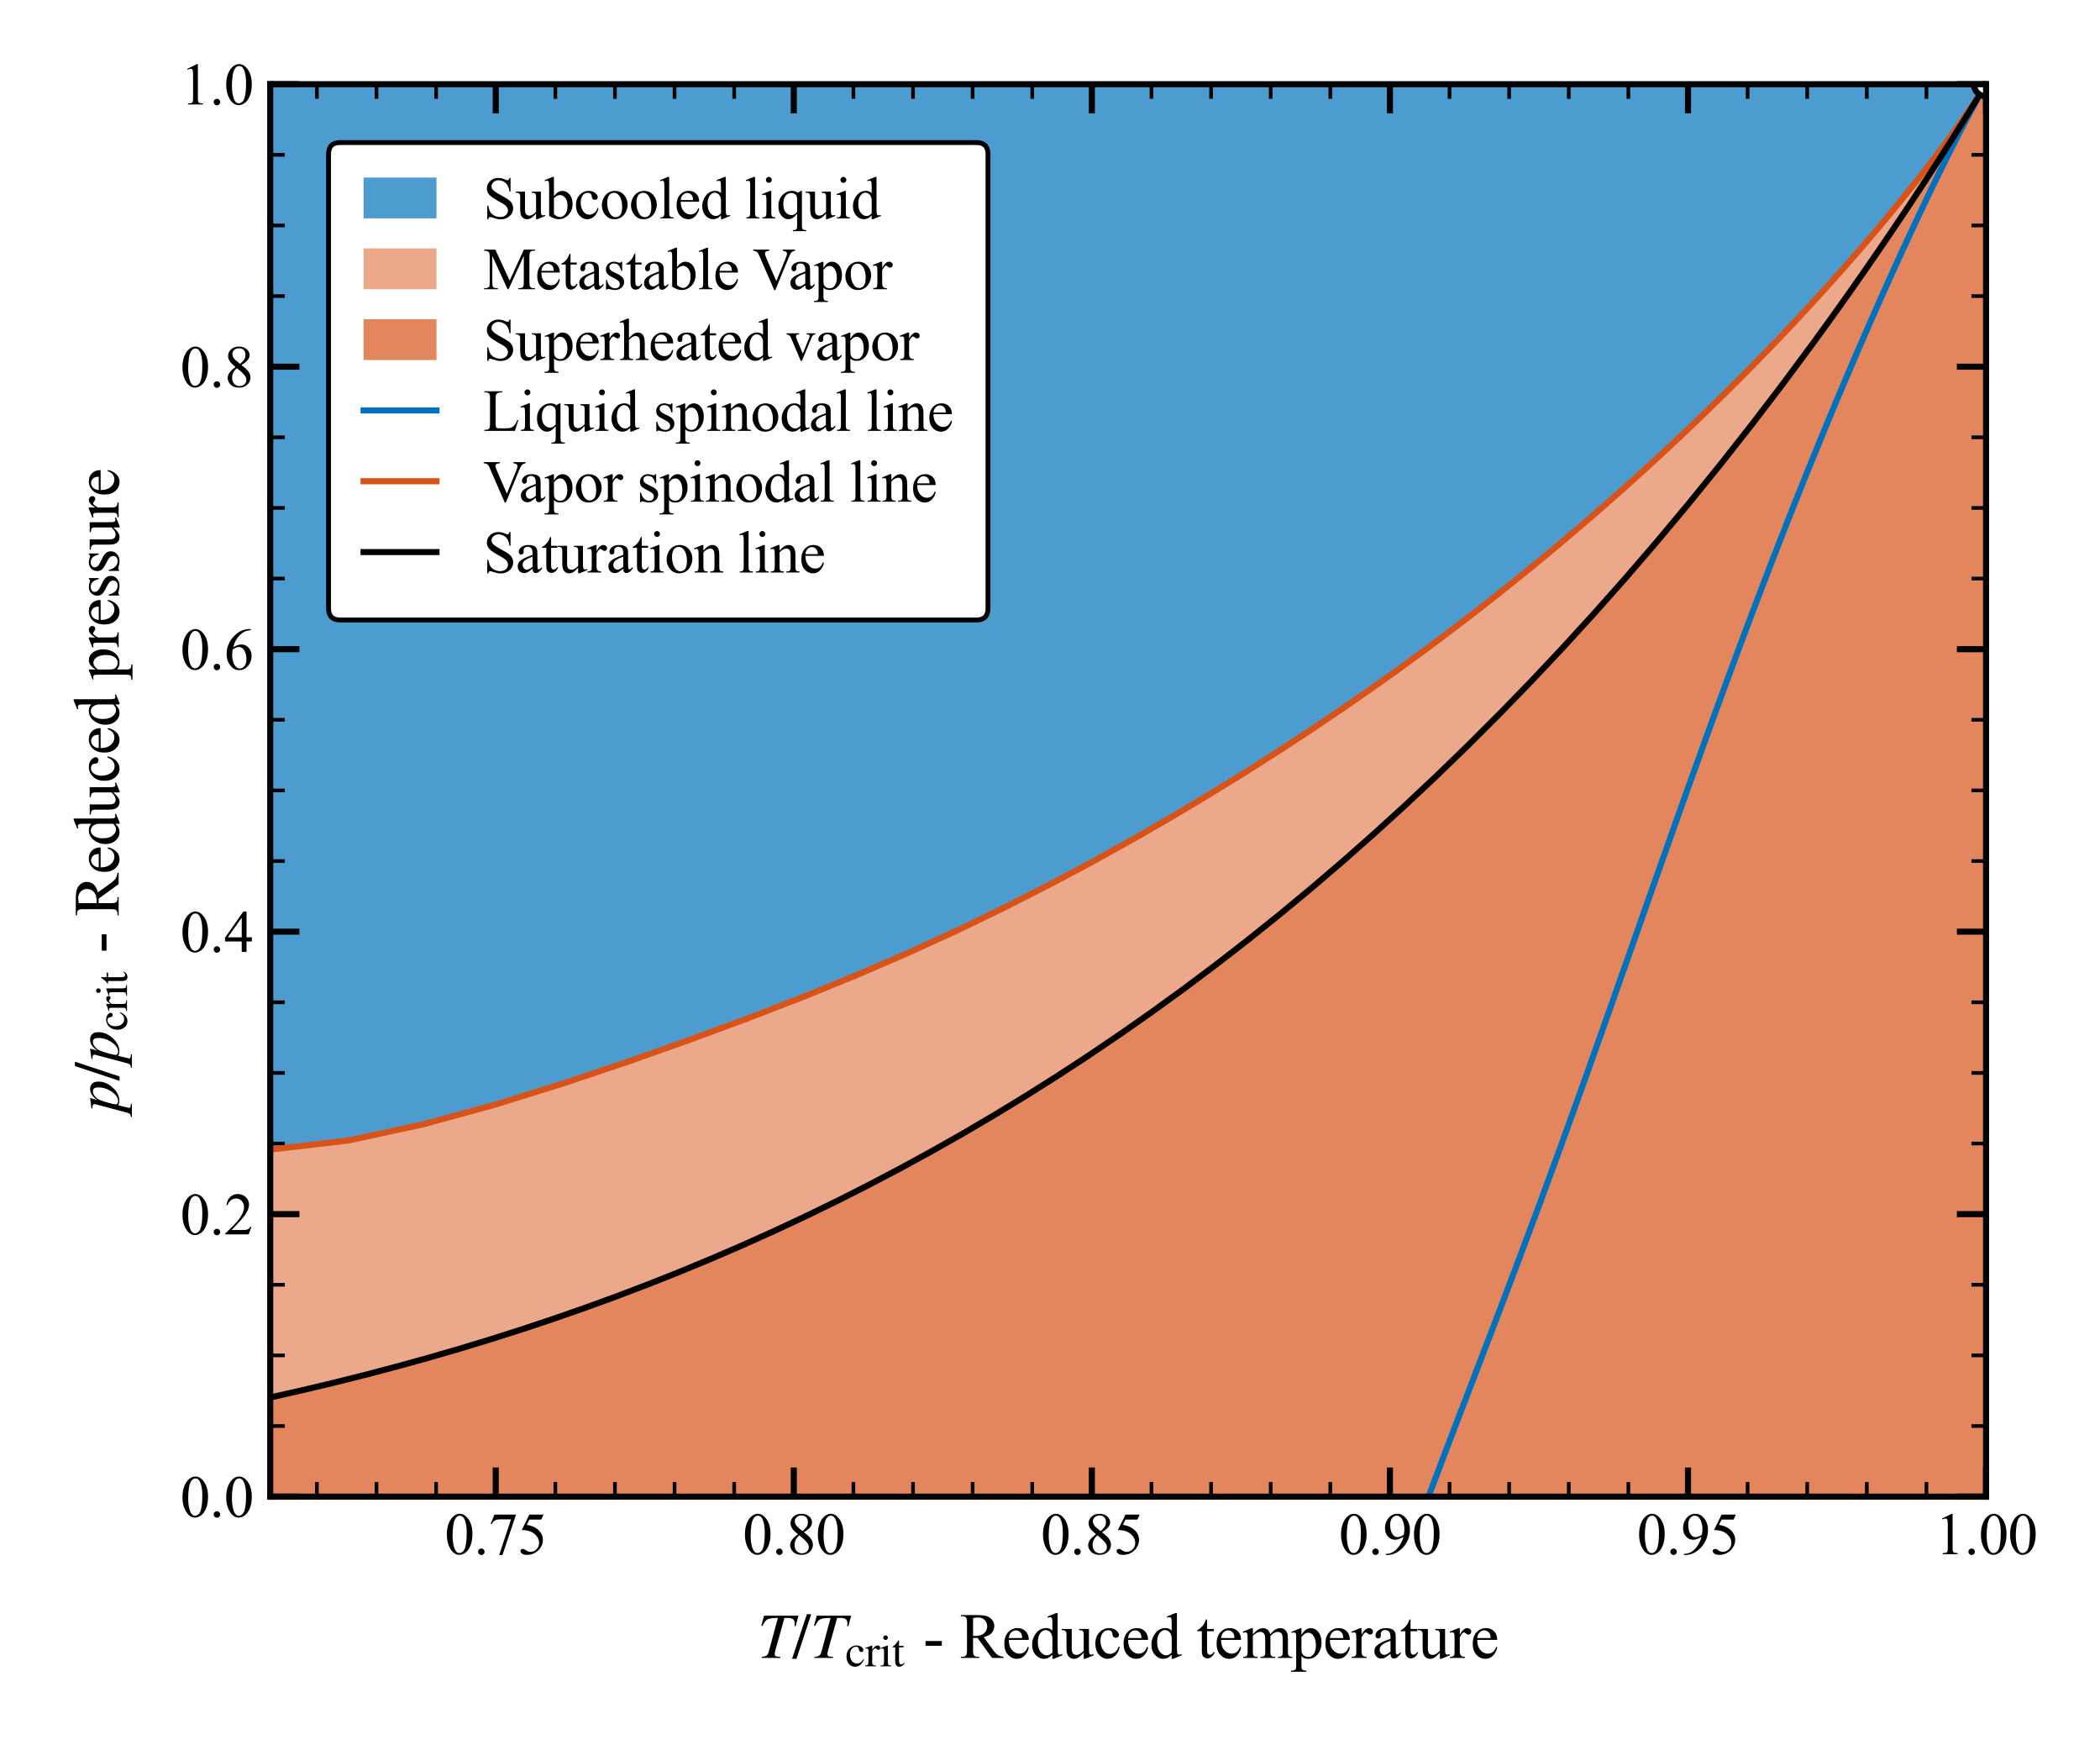 <?xml version="1.0" encoding="utf-8" standalone="no"?>
<!DOCTYPE svg PUBLIC "-//W3C//DTD SVG 1.1//EN"
  "http://www.w3.org/Graphics/SVG/1.1/DTD/svg11.dtd">
<svg xmlns:xlink="http://www.w3.org/1999/xlink" width="432pt" height="360pt" viewBox="0 0 432 360" xmlns="http://www.w3.org/2000/svg" version="1.1">
 <defs>
  <style type="text/css">*{stroke-linejoin: round; stroke-linecap: butt}</style>
 </defs>
 <g id="figure_1">
  <g id="patch_1">
   <path d="M 0 360 
L 432 360 
L 432 0 
L 0 0 
z
" style="fill: #ffffff"/>
  </g>
  <g id="axes_1">
   <g id="patch_2">
    <path d="M 55.59 307.83 
L 408.56 307.83 
L 408.56 17.32 
L 55.59 17.32 
z
" style="fill: #ffffff"/>
   </g>
   <g id="patch_3">
    <path d="M 406.421 20.661 
L 406.406 20.684 
L 406.39 20.709 
L 406.371 20.737 
L 406.35 20.769 
L 406.326 20.805 
L 406.299 20.845 
L 406.269 20.89 
L 406.235 20.94 
L 406.198 20.997 
L 406.155 21.06 
L 406.108 21.132 
L 406.054 21.211 
L 405.995 21.301 
L 405.927 21.401 
L 405.852 21.513 
L 405.767 21.639 
L 405.672 21.779 
L 405.565 21.937 
L 405.446 22.114 
L 405.311 22.311 
L 405.16 22.532 
L 404.991 22.779 
L 404.801 23.056 
L 404.587 23.365 
L 404.348 23.71 
L 404.079 24.096 
L 403.777 24.527 
L 403.439 25.008 
L 403.059 25.544 
L 402.632 26.142 
L 402.153 26.808 
L 401.616 27.551 
L 401.012 28.378 
L 400.335 29.297 
L 399.575 30.32 
L 398.722 31.457 
L 397.765 32.72 
L 396.69 34.121 
L 395.484 35.676 
L 394.13 37.4 
L 392.611 39.309 
L 390.905 41.422 
L 388.991 43.759 
L 386.842 46.341 
L 384.431 49.191 
L 381.724 52.333 
L 378.686 55.794 
L 375.276 59.6 
L 371.448 63.779 
L 371.448 63.779 
L 369.76 65.594 
L 367.99 67.477 
L 366.135 69.431 
L 364.191 71.458 
L 362.153 73.56 
L 360.018 75.738 
L 357.779 77.995 
L 355.433 80.332 
L 352.974 82.752 
L 350.396 85.257 
L 347.695 87.848 
L 344.863 90.527 
L 341.896 93.296 
L 338.785 96.155 
L 335.525 99.108 
L 332.108 102.154 
L 328.527 105.294 
L 324.773 108.53 
L 320.839 111.861 
L 316.716 115.289 
L 312.394 118.812 
L 307.864 122.43 
L 303.116 126.142 
L 298.14 129.947 
L 292.924 133.843 
L 287.457 137.828 
L 281.728 141.9 
L 275.723 146.057 
L 269.428 150.295 
L 262.831 154.612 
L 255.917 159.004 
L 248.67 163.468 
L 241.074 167.999 
L 233.113 172.588 
L 224.768 177.222 
L 216.022 181.886 
L 206.856 186.558 
L 197.248 191.213 
L 187.178 195.83 
L 176.624 200.396 
L 165.562 204.912 
L 153.967 209.401 
L 141.815 213.892 
L 129.078 218.401 
L 115.728 222.887 
L 101.736 227.236 
L 87.071 231.247 
L 71.7 234.578 
L 55.59 236.45 
L 55.59 -273.19 
L 531.193 -273.19 
z
" clip-path="url(#p059c3dc702)" style="fill: #0072bd; opacity: 0.7"/>
   </g>
   <g id="patch_4">
    <path d="M 55.59 287.433 
L 62.073 285.969 
L 68.556 284.427 
L 75.039 282.804 
L 81.522 281.098 
L 88.006 279.307 
L 94.489 277.427 
L 100.972 275.456 
L 107.455 273.391 
L 113.938 271.229 
L 120.421 268.968 
L 126.904 266.606 
L 133.387 264.138 
L 139.871 261.563 
L 146.354 258.878 
L 152.837 256.079 
L 159.32 253.163 
L 165.803 250.129 
L 172.286 246.973 
L 178.769 243.691 
L 185.252 240.282 
L 191.736 236.742 
L 198.219 233.067 
L 204.702 229.255 
L 211.185 225.303 
L 217.668 221.208 
L 224.151 216.965 
L 230.634 212.573 
L 237.117 208.027 
L 243.601 203.325 
L 250.084 198.462 
L 256.567 193.436 
L 263.05 188.242 
L 269.533 182.878 
L 276.016 177.338 
L 282.499 171.62 
L 288.982 165.72 
L 295.466 159.633 
L 301.949 153.354 
L 308.432 146.88 
L 314.915 140.206 
L 321.398 133.326 
L 327.881 126.236 
L 334.364 118.931 
L 340.847 111.403 
L 347.331 103.648 
L 353.814 95.658 
L 360.297 87.425 
L 366.78 78.942 
L 373.263 70.198 
L 373.263 70.198 
L 377.115 64.874 
L 380.547 60.049 
L 383.604 55.683 
L 386.327 51.738 
L 388.754 48.178 
L 390.915 44.971 
L 392.841 42.083 
L 394.556 39.487 
L 396.084 37.154 
L 397.446 35.06 
L 398.659 33.181 
L 399.739 31.496 
L 400.702 29.987 
L 401.56 28.636 
L 402.323 27.426 
L 403.004 26.344 
L 403.61 25.376 
L 404.151 24.51 
L 404.632 23.737 
L 405.06 23.046 
L 405.442 22.428 
L 405.783 21.877 
L 406.086 21.385 
L 406.356 20.945 
L 406.596 20.553 
L 406.811 20.203 
L 407.002 19.891 
L 407.172 19.612 
L 407.323 19.363 
L 407.458 19.142 
L 407.578 18.944 
L 407.685 18.767 
L 407.781 18.61 
L 407.866 18.47 
L 407.942 18.345 
L 408.009 18.233 
L 408.069 18.134 
L 408.123 18.045 
L 408.171 17.967 
L 408.213 17.896 
L 408.251 17.833 
L 408.285 17.777 
L 408.315 17.728 
L 408.341 17.683 
L 408.365 17.644 
L 408.387 17.608 
L 408.405 17.577 
L 408.422 17.549 
L 408.437 17.524 
L 408.56 17.32 
L 406.421 20.661 
L 406.406 20.684 
L 406.39 20.709 
L 406.371 20.737 
L 406.35 20.769 
L 406.326 20.805 
L 406.299 20.845 
L 406.269 20.89 
L 406.235 20.94 
L 406.198 20.997 
L 406.155 21.06 
L 406.108 21.132 
L 406.054 21.211 
L 405.995 21.301 
L 405.927 21.401 
L 405.852 21.513 
L 405.767 21.639 
L 405.672 21.779 
L 405.565 21.937 
L 405.446 22.114 
L 405.311 22.311 
L 405.16 22.532 
L 404.991 22.779 
L 404.801 23.056 
L 404.587 23.365 
L 404.348 23.71 
L 404.079 24.096 
L 403.777 24.527 
L 403.439 25.008 
L 403.059 25.544 
L 402.632 26.142 
L 402.153 26.808 
L 401.616 27.551 
L 401.012 28.378 
L 400.335 29.297 
L 399.575 30.32 
L 398.722 31.457 
L 397.765 32.72 
L 396.69 34.121 
L 395.484 35.676 
L 394.13 37.4 
L 392.611 39.309 
L 390.905 41.422 
L 388.991 43.759 
L 386.842 46.341 
L 384.431 49.191 
L 381.724 52.333 
L 378.686 55.794 
L 375.276 59.6 
L 371.448 63.779 
L 371.448 63.779 
L 369.76 65.594 
L 367.99 67.477 
L 366.135 69.431 
L 364.191 71.458 
L 362.153 73.56 
L 360.018 75.738 
L 357.779 77.995 
L 355.433 80.332 
L 352.974 82.752 
L 350.396 85.257 
L 347.695 87.848 
L 344.863 90.527 
L 341.896 93.296 
L 338.785 96.155 
L 335.525 99.108 
L 332.108 102.154 
L 328.527 105.294 
L 324.773 108.53 
L 320.839 111.861 
L 316.716 115.289 
L 312.394 118.812 
L 307.864 122.43 
L 303.116 126.142 
L 298.14 129.947 
L 292.924 133.843 
L 287.457 137.828 
L 281.728 141.9 
L 275.723 146.057 
L 269.428 150.295 
L 262.831 154.612 
L 255.917 159.004 
L 248.67 163.468 
L 241.074 167.999 
L 233.113 172.588 
L 224.768 177.222 
L 216.022 181.886 
L 206.856 186.558 
L 197.248 191.213 
L 187.178 195.83 
L 176.624 200.396 
L 165.562 204.912 
L 153.967 209.401 
L 141.815 213.892 
L 129.078 218.401 
L 115.728 222.887 
L 101.736 227.236 
L 87.071 231.247 
L 71.7 234.578 
L 55.59 236.45 
z
" clip-path="url(#p059c3dc702)" style="fill: #d95319; opacity: 0.5"/>
   </g>
   <g id="patch_5">
    <path d="M 408.56 17.32 
L 408.437 17.524 
L 408.422 17.549 
L 408.405 17.577 
L 408.387 17.608 
L 408.365 17.644 
L 408.341 17.683 
L 408.315 17.728 
L 408.285 17.777 
L 408.251 17.833 
L 408.213 17.896 
L 408.171 17.967 
L 408.123 18.045 
L 408.069 18.134 
L 408.009 18.233 
L 407.942 18.345 
L 407.866 18.47 
L 407.781 18.61 
L 407.685 18.767 
L 407.578 18.944 
L 407.458 19.142 
L 407.323 19.363 
L 407.172 19.612 
L 407.002 19.891 
L 406.811 20.203 
L 406.596 20.553 
L 406.356 20.945 
L 406.086 21.385 
L 405.783 21.877 
L 405.442 22.428 
L 405.06 23.046 
L 404.632 23.737 
L 404.151 24.51 
L 403.61 25.376 
L 403.004 26.344 
L 402.323 27.426 
L 401.56 28.636 
L 400.702 29.987 
L 399.739 31.496 
L 398.659 33.181 
L 397.446 35.06 
L 396.084 37.154 
L 394.556 39.487 
L 392.841 42.083 
L 390.915 44.971 
L 388.754 48.178 
L 386.327 51.738 
L 383.604 55.683 
L 380.547 60.049 
L 377.115 64.874 
L 373.263 70.198 
L 373.263 70.198 
L 366.78 78.942 
L 360.297 87.425 
L 353.814 95.658 
L 347.331 103.648 
L 340.847 111.403 
L 334.364 118.931 
L 327.881 126.236 
L 321.398 133.326 
L 314.915 140.206 
L 308.432 146.88 
L 301.949 153.354 
L 295.466 159.633 
L 288.982 165.72 
L 282.499 171.62 
L 276.016 177.338 
L 269.533 182.878 
L 263.05 188.242 
L 256.567 193.436 
L 250.084 198.462 
L 243.601 203.325 
L 237.117 208.027 
L 230.634 212.573 
L 224.151 216.965 
L 217.668 221.208 
L 211.185 225.303 
L 204.702 229.255 
L 198.219 233.067 
L 191.736 236.742 
L 185.252 240.282 
L 178.769 243.691 
L 172.286 246.973 
L 165.803 250.129 
L 159.32 253.163 
L 152.837 256.079 
L 146.354 258.878 
L 139.871 261.563 
L 133.387 264.138 
L 126.904 266.606 
L 120.421 268.968 
L 113.938 271.229 
L 107.455 273.391 
L 100.972 275.456 
L 94.489 277.427 
L 88.006 279.307 
L 81.522 281.098 
L 75.039 282.804 
L 68.556 284.427 
L 62.073 285.969 
L 55.59 287.433 
L 55.59 888.85 
L 531.193 888.85 
z
" clip-path="url(#p059c3dc702)" style="fill: #d95319; opacity: 0.7"/>
   </g>
   <g id="matplotlib.axis_1">
    <g id="xtick_1">
     <g id="line2d_1">
      <defs>
       <path id="m9c54e92fcd" d="M 0 0 
L 0 -6 
" style="stroke: #000000; stroke-width: 1.25"/>
      </defs>
      <g>
       <use xlink:href="#m9c54e92fcd" x="101.978" y="307.83" style="fill: #ffffff; stroke: #000000; stroke-width: 1.25"/>
      </g>
     </g>
     <g id="line2d_2">
      <defs>
       <path id="m7040255d2f" d="M 0 0 
L 0 6 
" style="stroke: #000000; stroke-width: 1.25"/>
      </defs>
      <g>
       <use xlink:href="#m7040255d2f" x="101.978" y="17.32" style="fill: #ffffff; stroke: #000000; stroke-width: 1.25"/>
      </g>
     </g>
     <g id="text_1">
      <!-- 0.75 -->
      <g transform="translate(91.478 319.663) scale(0.12 -0.12)">
       <defs>
        <path id="TimesNewRomanPSMT-30" d="M 231 2094 
Q 231 2819 450 3342 
Q 669 3866 1031 4122 
Q 1313 4325 1613 4325 
Q 2100 4325 2488 3828 
Q 2972 3213 2972 2159 
Q 2972 1422 2759 906 
Q 2547 391 2217 158 
Q 1888 -75 1581 -75 
Q 975 -75 572 641 
Q 231 1244 231 2094 
z
M 844 2016 
Q 844 1141 1059 588 
Q 1238 122 1591 122 
Q 1759 122 1940 273 
Q 2122 425 2216 781 
Q 2359 1319 2359 2297 
Q 2359 3022 2209 3506 
Q 2097 3866 1919 4016 
Q 1791 4119 1609 4119 
Q 1397 4119 1231 3928 
Q 1006 3669 925 3112 
Q 844 2556 844 2016 
z
" transform="scale(0.016)"/>
        <path id="TimesNewRomanPSMT-2e" d="M 800 606 
Q 947 606 1047 504 
Q 1147 403 1147 259 
Q 1147 116 1045 14 
Q 944 -88 800 -88 
Q 656 -88 554 14 
Q 453 116 453 259 
Q 453 406 554 506 
Q 656 606 800 606 
z
" transform="scale(0.016)"/>
        <path id="TimesNewRomanPSMT-37" d="M 644 4238 
L 2916 4238 
L 2916 4119 
L 1503 -88 
L 1153 -88 
L 2419 3728 
L 1253 3728 
Q 900 3728 750 3644 
Q 488 3500 328 3200 
L 238 3234 
L 644 4238 
z
" transform="scale(0.016)"/>
        <path id="TimesNewRomanPSMT-35" d="M 2778 4238 
L 2534 3706 
L 1259 3706 
L 981 3138 
Q 1809 3016 2294 2522 
Q 2709 2097 2709 1522 
Q 2709 1188 2573 903 
Q 2438 619 2231 419 
Q 2025 219 1772 97 
Q 1413 -75 1034 -75 
Q 653 -75 479 54 
Q 306 184 306 341 
Q 306 428 378 495 
Q 450 563 559 563 
Q 641 563 702 538 
Q 763 513 909 409 
Q 1144 247 1384 247 
Q 1750 247 2026 523 
Q 2303 800 2303 1197 
Q 2303 1581 2056 1914 
Q 1809 2247 1375 2428 
Q 1034 2569 447 2591 
L 1259 4238 
L 2778 4238 
z
" transform="scale(0.016)"/>
       </defs>
       <use xlink:href="#TimesNewRomanPSMT-30"/>
       <use xlink:href="#TimesNewRomanPSMT-2e" x="50"/>
       <use xlink:href="#TimesNewRomanPSMT-37" x="75"/>
       <use xlink:href="#TimesNewRomanPSMT-35" x="125"/>
      </g>
     </g>
    </g>
    <g id="xtick_2">
     <g id="line2d_3">
      <g>
       <use xlink:href="#m9c54e92fcd" x="163.294" y="307.83" style="fill: #ffffff; stroke: #000000; stroke-width: 1.25"/>
      </g>
     </g>
     <g id="line2d_4">
      <g>
       <use xlink:href="#m7040255d2f" x="163.294" y="17.32" style="fill: #ffffff; stroke: #000000; stroke-width: 1.25"/>
      </g>
     </g>
     <g id="text_2">
      <!-- 0.80 -->
      <g transform="translate(152.794 319.663) scale(0.12 -0.12)">
       <defs>
        <path id="TimesNewRomanPSMT-38" d="M 1228 2134 
Q 725 2547 579 2797 
Q 434 3047 434 3316 
Q 434 3728 753 4026 
Q 1072 4325 1600 4325 
Q 2113 4325 2425 4047 
Q 2738 3769 2738 3413 
Q 2738 3175 2569 2928 
Q 2400 2681 1866 2347 
Q 2416 1922 2594 1678 
Q 2831 1359 2831 1006 
Q 2831 559 2490 242 
Q 2150 -75 1597 -75 
Q 994 -75 656 303 
Q 388 606 388 966 
Q 388 1247 577 1523 
Q 766 1800 1228 2134 
z
M 1719 2469 
Q 2094 2806 2194 3001 
Q 2294 3197 2294 3444 
Q 2294 3772 2109 3958 
Q 1925 4144 1606 4144 
Q 1288 4144 1088 3959 
Q 888 3775 888 3528 
Q 888 3366 970 3203 
Q 1053 3041 1206 2894 
L 1719 2469 
z
M 1375 2016 
Q 1116 1797 991 1539 
Q 866 1281 866 981 
Q 866 578 1086 336 
Q 1306 94 1647 94 
Q 1984 94 2187 284 
Q 2391 475 2391 747 
Q 2391 972 2272 1150 
Q 2050 1481 1375 2016 
z
" transform="scale(0.016)"/>
       </defs>
       <use xlink:href="#TimesNewRomanPSMT-30"/>
       <use xlink:href="#TimesNewRomanPSMT-2e" x="50"/>
       <use xlink:href="#TimesNewRomanPSMT-38" x="75"/>
       <use xlink:href="#TimesNewRomanPSMT-30" x="125"/>
      </g>
     </g>
    </g>
    <g id="xtick_3">
     <g id="line2d_5">
      <g>
       <use xlink:href="#m9c54e92fcd" x="224.611" y="307.83" style="fill: #ffffff; stroke: #000000; stroke-width: 1.25"/>
      </g>
     </g>
     <g id="line2d_6">
      <g>
       <use xlink:href="#m7040255d2f" x="224.611" y="17.32" style="fill: #ffffff; stroke: #000000; stroke-width: 1.25"/>
      </g>
     </g>
     <g id="text_3">
      <!-- 0.85 -->
      <g transform="translate(214.111 319.663) scale(0.12 -0.12)">
       <use xlink:href="#TimesNewRomanPSMT-30"/>
       <use xlink:href="#TimesNewRomanPSMT-2e" x="50"/>
       <use xlink:href="#TimesNewRomanPSMT-38" x="75"/>
       <use xlink:href="#TimesNewRomanPSMT-35" x="125"/>
      </g>
     </g>
    </g>
    <g id="xtick_4">
     <g id="line2d_7">
      <g>
       <use xlink:href="#m9c54e92fcd" x="285.927" y="307.83" style="fill: #ffffff; stroke: #000000; stroke-width: 1.25"/>
      </g>
     </g>
     <g id="line2d_8">
      <g>
       <use xlink:href="#m7040255d2f" x="285.927" y="17.32" style="fill: #ffffff; stroke: #000000; stroke-width: 1.25"/>
      </g>
     </g>
     <g id="text_4">
      <!-- 0.90 -->
      <g transform="translate(275.427 319.663) scale(0.12 -0.12)">
       <defs>
        <path id="TimesNewRomanPSMT-39" d="M 338 -88 
L 338 28 
Q 744 34 1094 217 
Q 1444 400 1770 856 
Q 2097 1313 2225 1859 
Q 1734 1544 1338 1544 
Q 891 1544 572 1889 
Q 253 2234 253 2806 
Q 253 3363 572 3797 
Q 956 4325 1575 4325 
Q 2097 4325 2469 3894 
Q 2925 3359 2925 2575 
Q 2925 1869 2578 1258 
Q 2231 647 1613 244 
Q 1109 -88 516 -88 
L 338 -88 
z
M 2275 2091 
Q 2331 2497 2331 2741 
Q 2331 3044 2228 3395 
Q 2125 3747 1936 3934 
Q 1747 4122 1506 4122 
Q 1228 4122 1018 3872 
Q 809 3622 809 3128 
Q 809 2469 1088 2097 
Q 1291 1828 1588 1828 
Q 1731 1828 1928 1897 
Q 2125 1966 2275 2091 
z
" transform="scale(0.016)"/>
       </defs>
       <use xlink:href="#TimesNewRomanPSMT-30"/>
       <use xlink:href="#TimesNewRomanPSMT-2e" x="50"/>
       <use xlink:href="#TimesNewRomanPSMT-39" x="75"/>
       <use xlink:href="#TimesNewRomanPSMT-30" x="125"/>
      </g>
     </g>
    </g>
    <g id="xtick_5">
     <g id="line2d_9">
      <g>
       <use xlink:href="#m9c54e92fcd" x="347.244" y="307.83" style="fill: #ffffff; stroke: #000000; stroke-width: 1.25"/>
      </g>
     </g>
     <g id="line2d_10">
      <g>
       <use xlink:href="#m7040255d2f" x="347.244" y="17.32" style="fill: #ffffff; stroke: #000000; stroke-width: 1.25"/>
      </g>
     </g>
     <g id="text_5">
      <!-- 0.95 -->
      <g transform="translate(336.744 319.663) scale(0.12 -0.12)">
       <use xlink:href="#TimesNewRomanPSMT-30"/>
       <use xlink:href="#TimesNewRomanPSMT-2e" x="50"/>
       <use xlink:href="#TimesNewRomanPSMT-39" x="75"/>
       <use xlink:href="#TimesNewRomanPSMT-35" x="125"/>
      </g>
     </g>
    </g>
    <g id="xtick_6">
     <g id="line2d_11">
      <g>
       <use xlink:href="#m9c54e92fcd" x="408.56" y="307.83" style="fill: #ffffff; stroke: #000000; stroke-width: 1.25"/>
      </g>
     </g>
     <g id="line2d_12">
      <g>
       <use xlink:href="#m7040255d2f" x="408.56" y="17.32" style="fill: #ffffff; stroke: #000000; stroke-width: 1.25"/>
      </g>
     </g>
     <g id="text_6">
      <!-- 1.00 -->
      <g transform="translate(398.06 319.663) scale(0.12 -0.12)">
       <defs>
        <path id="TimesNewRomanPSMT-31" d="M 750 3822 
L 1781 4325 
L 1884 4325 
L 1884 747 
Q 1884 391 1914 303 
Q 1944 216 2037 169 
Q 2131 122 2419 116 
L 2419 0 
L 825 0 
L 825 116 
Q 1125 122 1212 167 
Q 1300 213 1334 289 
Q 1369 366 1369 747 
L 1369 3034 
Q 1369 3497 1338 3628 
Q 1316 3728 1258 3775 
Q 1200 3822 1119 3822 
Q 1003 3822 797 3725 
L 750 3822 
z
" transform="scale(0.016)"/>
       </defs>
       <use xlink:href="#TimesNewRomanPSMT-31"/>
       <use xlink:href="#TimesNewRomanPSMT-2e" x="50"/>
       <use xlink:href="#TimesNewRomanPSMT-30" x="75"/>
       <use xlink:href="#TimesNewRomanPSMT-30" x="125"/>
      </g>
     </g>
    </g>
    <g id="xtick_7">
     <g id="line2d_13">
      <defs>
       <path id="mdd76273c1e" d="M 0 0 
L 0 -3 
" style="stroke: #000000; stroke-width: 0.75"/>
      </defs>
      <g>
       <use xlink:href="#mdd76273c1e" x="65.188" y="307.83" style="fill: #ffffff; stroke: #000000; stroke-width: 0.75"/>
      </g>
     </g>
     <g id="line2d_14">
      <defs>
       <path id="m76612750e1" d="M 0 0 
L 0 3 
" style="stroke: #000000; stroke-width: 0.75"/>
      </defs>
      <g>
       <use xlink:href="#m76612750e1" x="65.188" y="17.32" style="fill: #ffffff; stroke: #000000; stroke-width: 0.75"/>
      </g>
     </g>
    </g>
    <g id="xtick_8">
     <g id="line2d_15">
      <g>
       <use xlink:href="#mdd76273c1e" x="77.451" y="307.83" style="fill: #ffffff; stroke: #000000; stroke-width: 0.75"/>
      </g>
     </g>
     <g id="line2d_16">
      <g>
       <use xlink:href="#m76612750e1" x="77.451" y="17.32" style="fill: #ffffff; stroke: #000000; stroke-width: 0.75"/>
      </g>
     </g>
    </g>
    <g id="xtick_9">
     <g id="line2d_17">
      <g>
       <use xlink:href="#mdd76273c1e" x="89.715" y="307.83" style="fill: #ffffff; stroke: #000000; stroke-width: 0.75"/>
      </g>
     </g>
     <g id="line2d_18">
      <g>
       <use xlink:href="#m76612750e1" x="89.715" y="17.32" style="fill: #ffffff; stroke: #000000; stroke-width: 0.75"/>
      </g>
     </g>
    </g>
    <g id="xtick_10">
     <g id="line2d_19">
      <g>
       <use xlink:href="#mdd76273c1e" x="114.241" y="307.83" style="fill: #ffffff; stroke: #000000; stroke-width: 0.75"/>
      </g>
     </g>
     <g id="line2d_20">
      <g>
       <use xlink:href="#m76612750e1" x="114.241" y="17.32" style="fill: #ffffff; stroke: #000000; stroke-width: 0.75"/>
      </g>
     </g>
    </g>
    <g id="xtick_11">
     <g id="line2d_21">
      <g>
       <use xlink:href="#mdd76273c1e" x="126.504" y="307.83" style="fill: #ffffff; stroke: #000000; stroke-width: 0.75"/>
      </g>
     </g>
     <g id="line2d_22">
      <g>
       <use xlink:href="#m76612750e1" x="126.504" y="17.32" style="fill: #ffffff; stroke: #000000; stroke-width: 0.75"/>
      </g>
     </g>
    </g>
    <g id="xtick_12">
     <g id="line2d_23">
      <g>
       <use xlink:href="#mdd76273c1e" x="138.768" y="307.83" style="fill: #ffffff; stroke: #000000; stroke-width: 0.75"/>
      </g>
     </g>
     <g id="line2d_24">
      <g>
       <use xlink:href="#m76612750e1" x="138.768" y="17.32" style="fill: #ffffff; stroke: #000000; stroke-width: 0.75"/>
      </g>
     </g>
    </g>
    <g id="xtick_13">
     <g id="line2d_25">
      <g>
       <use xlink:href="#mdd76273c1e" x="151.031" y="307.83" style="fill: #ffffff; stroke: #000000; stroke-width: 0.75"/>
      </g>
     </g>
     <g id="line2d_26">
      <g>
       <use xlink:href="#m76612750e1" x="151.031" y="17.32" style="fill: #ffffff; stroke: #000000; stroke-width: 0.75"/>
      </g>
     </g>
    </g>
    <g id="xtick_14">
     <g id="line2d_27">
      <g>
       <use xlink:href="#mdd76273c1e" x="175.558" y="307.83" style="fill: #ffffff; stroke: #000000; stroke-width: 0.75"/>
      </g>
     </g>
     <g id="line2d_28">
      <g>
       <use xlink:href="#m76612750e1" x="175.558" y="17.32" style="fill: #ffffff; stroke: #000000; stroke-width: 0.75"/>
      </g>
     </g>
    </g>
    <g id="xtick_15">
     <g id="line2d_29">
      <g>
       <use xlink:href="#mdd76273c1e" x="187.821" y="307.83" style="fill: #ffffff; stroke: #000000; stroke-width: 0.75"/>
      </g>
     </g>
     <g id="line2d_30">
      <g>
       <use xlink:href="#m76612750e1" x="187.821" y="17.32" style="fill: #ffffff; stroke: #000000; stroke-width: 0.75"/>
      </g>
     </g>
    </g>
    <g id="xtick_16">
     <g id="line2d_31">
      <g>
       <use xlink:href="#mdd76273c1e" x="200.084" y="307.83" style="fill: #ffffff; stroke: #000000; stroke-width: 0.75"/>
      </g>
     </g>
     <g id="line2d_32">
      <g>
       <use xlink:href="#m76612750e1" x="200.084" y="17.32" style="fill: #ffffff; stroke: #000000; stroke-width: 0.75"/>
      </g>
     </g>
    </g>
    <g id="xtick_17">
     <g id="line2d_33">
      <g>
       <use xlink:href="#mdd76273c1e" x="212.347" y="307.83" style="fill: #ffffff; stroke: #000000; stroke-width: 0.75"/>
      </g>
     </g>
     <g id="line2d_34">
      <g>
       <use xlink:href="#m76612750e1" x="212.347" y="17.32" style="fill: #ffffff; stroke: #000000; stroke-width: 0.75"/>
      </g>
     </g>
    </g>
    <g id="xtick_18">
     <g id="line2d_35">
      <g>
       <use xlink:href="#mdd76273c1e" x="236.874" y="307.83" style="fill: #ffffff; stroke: #000000; stroke-width: 0.75"/>
      </g>
     </g>
     <g id="line2d_36">
      <g>
       <use xlink:href="#m76612750e1" x="236.874" y="17.32" style="fill: #ffffff; stroke: #000000; stroke-width: 0.75"/>
      </g>
     </g>
    </g>
    <g id="xtick_19">
     <g id="line2d_37">
      <g>
       <use xlink:href="#mdd76273c1e" x="249.137" y="307.83" style="fill: #ffffff; stroke: #000000; stroke-width: 0.75"/>
      </g>
     </g>
     <g id="line2d_38">
      <g>
       <use xlink:href="#m76612750e1" x="249.137" y="17.32" style="fill: #ffffff; stroke: #000000; stroke-width: 0.75"/>
      </g>
     </g>
    </g>
    <g id="xtick_20">
     <g id="line2d_39">
      <g>
       <use xlink:href="#mdd76273c1e" x="261.401" y="307.83" style="fill: #ffffff; stroke: #000000; stroke-width: 0.75"/>
      </g>
     </g>
     <g id="line2d_40">
      <g>
       <use xlink:href="#m76612750e1" x="261.401" y="17.32" style="fill: #ffffff; stroke: #000000; stroke-width: 0.75"/>
      </g>
     </g>
    </g>
    <g id="xtick_21">
     <g id="line2d_41">
      <g>
       <use xlink:href="#mdd76273c1e" x="273.664" y="307.83" style="fill: #ffffff; stroke: #000000; stroke-width: 0.75"/>
      </g>
     </g>
     <g id="line2d_42">
      <g>
       <use xlink:href="#m76612750e1" x="273.664" y="17.32" style="fill: #ffffff; stroke: #000000; stroke-width: 0.75"/>
      </g>
     </g>
    </g>
    <g id="xtick_22">
     <g id="line2d_43">
      <g>
       <use xlink:href="#mdd76273c1e" x="298.19" y="307.83" style="fill: #ffffff; stroke: #000000; stroke-width: 0.75"/>
      </g>
     </g>
     <g id="line2d_44">
      <g>
       <use xlink:href="#m76612750e1" x="298.19" y="17.32" style="fill: #ffffff; stroke: #000000; stroke-width: 0.75"/>
      </g>
     </g>
    </g>
    <g id="xtick_23">
     <g id="line2d_45">
      <g>
       <use xlink:href="#mdd76273c1e" x="310.454" y="307.83" style="fill: #ffffff; stroke: #000000; stroke-width: 0.75"/>
      </g>
     </g>
     <g id="line2d_46">
      <g>
       <use xlink:href="#m76612750e1" x="310.454" y="17.32" style="fill: #ffffff; stroke: #000000; stroke-width: 0.75"/>
      </g>
     </g>
    </g>
    <g id="xtick_24">
     <g id="line2d_47">
      <g>
       <use xlink:href="#mdd76273c1e" x="322.717" y="307.83" style="fill: #ffffff; stroke: #000000; stroke-width: 0.75"/>
      </g>
     </g>
     <g id="line2d_48">
      <g>
       <use xlink:href="#m76612750e1" x="322.717" y="17.32" style="fill: #ffffff; stroke: #000000; stroke-width: 0.75"/>
      </g>
     </g>
    </g>
    <g id="xtick_25">
     <g id="line2d_49">
      <g>
       <use xlink:href="#mdd76273c1e" x="334.98" y="307.83" style="fill: #ffffff; stroke: #000000; stroke-width: 0.75"/>
      </g>
     </g>
     <g id="line2d_50">
      <g>
       <use xlink:href="#m76612750e1" x="334.98" y="17.32" style="fill: #ffffff; stroke: #000000; stroke-width: 0.75"/>
      </g>
     </g>
    </g>
    <g id="xtick_26">
     <g id="line2d_51">
      <g>
       <use xlink:href="#mdd76273c1e" x="359.507" y="307.83" style="fill: #ffffff; stroke: #000000; stroke-width: 0.75"/>
      </g>
     </g>
     <g id="line2d_52">
      <g>
       <use xlink:href="#m76612750e1" x="359.507" y="17.32" style="fill: #ffffff; stroke: #000000; stroke-width: 0.75"/>
      </g>
     </g>
    </g>
    <g id="xtick_27">
     <g id="line2d_53">
      <g>
       <use xlink:href="#mdd76273c1e" x="371.77" y="307.83" style="fill: #ffffff; stroke: #000000; stroke-width: 0.75"/>
      </g>
     </g>
     <g id="line2d_54">
      <g>
       <use xlink:href="#m76612750e1" x="371.77" y="17.32" style="fill: #ffffff; stroke: #000000; stroke-width: 0.75"/>
      </g>
     </g>
    </g>
    <g id="xtick_28">
     <g id="line2d_55">
      <g>
       <use xlink:href="#mdd76273c1e" x="384.033" y="307.83" style="fill: #ffffff; stroke: #000000; stroke-width: 0.75"/>
      </g>
     </g>
     <g id="line2d_56">
      <g>
       <use xlink:href="#m76612750e1" x="384.033" y="17.32" style="fill: #ffffff; stroke: #000000; stroke-width: 0.75"/>
      </g>
     </g>
    </g>
    <g id="xtick_29">
     <g id="line2d_57">
      <g>
       <use xlink:href="#mdd76273c1e" x="396.297" y="307.83" style="fill: #ffffff; stroke: #000000; stroke-width: 0.75"/>
      </g>
     </g>
     <g id="line2d_58">
      <g>
       <use xlink:href="#m76612750e1" x="396.297" y="17.32" style="fill: #ffffff; stroke: #000000; stroke-width: 0.75"/>
      </g>
     </g>
    </g>
    <g id="text_7">
     <!-- $T/T_\text{crit}$ - Reduced temperature -->
     <g transform="translate(155.83 341.079) scale(0.13 -0.13)">
      <defs>
       <path id="STIXGeneral-Italic-54" d="M 4051 4179 
L 3770 3130 
L 3661 3142 
Q 3680 3302 3680 3437 
Q 3680 3955 3034 3955 
L 2662 3955 
L 1786 819 
Q 1696 506 1696 397 
Q 1696 250 1766 195 
Q 1837 141 2035 122 
L 2259 102 
L 2259 0 
L 416 0 
L 416 102 
Q 749 134 889 230 
Q 1030 326 1101 582 
L 2016 3955 
Q 1254 3955 988 3817 
Q 723 3680 493 3162 
L 378 3187 
L 646 4179 
L 4051 4179 
z
" transform="scale(0.016)"/>
       <path id="STIXGeneral-Regular-2f" d="M 1837 4326 
L 378 -90 
L -58 -90 
L 1408 4326 
L 1837 4326 
z
" transform="scale(0.016)"/>
       <path id="STIXGeneral-Regular-63" d="M 2547 998 
L 2637 941 
Q 2362 403 2112 205 
Q 1786 -64 1376 -64 
Q 845 -64 502 336 
Q 160 736 160 1357 
Q 160 2170 698 2618 
Q 1094 2944 1562 2944 
Q 1965 2944 2256 2749 
Q 2547 2554 2547 2285 
Q 2547 2176 2457 2096 
Q 2368 2016 2246 2016 
Q 2022 2016 1939 2310 
L 1901 2451 
Q 1850 2630 1773 2694 
Q 1696 2758 1523 2758 
Q 1133 2758 893 2451 
Q 653 2144 653 1645 
Q 653 1094 928 745 
Q 1203 397 1645 397 
Q 1920 397 2118 528 
Q 2317 659 2547 998 
z
" transform="scale(0.016)"/>
       <path id="STIXGeneral-Regular-72" d="M 1024 2931 
L 1024 2342 
Q 1267 2688 1430 2816 
Q 1594 2944 1792 2944 
Q 1958 2944 2051 2854 
Q 2144 2765 2144 2605 
Q 2144 2470 2077 2393 
Q 2010 2317 1894 2317 
Q 1773 2317 1638 2445 
Q 1536 2541 1472 2541 
Q 1338 2541 1181 2355 
Q 1024 2170 1024 2016 
L 1024 576 
Q 1024 301 1133 205 
Q 1242 109 1568 96 
L 1568 0 
L 32 0 
L 32 96 
Q 339 154 412 224 
Q 486 294 486 538 
L 486 2138 
Q 486 2349 438 2435 
Q 390 2522 269 2522 
Q 166 2522 45 2496 
L 45 2598 
Q 448 2726 992 2944 
L 1024 2931 
z
" transform="scale(0.016)"/>
       <path id="STIXGeneral-Regular-69" d="M 1152 4045 
Q 1152 3904 1056 3811 
Q 960 3718 819 3718 
Q 685 3718 592 3811 
Q 499 3904 499 4045 
Q 499 4179 595 4275 
Q 691 4371 826 4371 
Q 966 4371 1059 4275 
Q 1152 4179 1152 4045 
z
M 1619 0 
L 102 0 
L 102 96 
Q 435 115 521 211 
Q 608 307 608 666 
L 608 2118 
Q 608 2342 563 2432 
Q 518 2522 397 2522 
Q 243 2522 128 2490 
L 128 2592 
L 1120 2944 
L 1146 2918 
L 1146 672 
Q 1146 314 1226 218 
Q 1306 122 1619 96 
L 1619 0 
z
" transform="scale(0.016)"/>
       <path id="STIXGeneral-Regular-74" d="M 1702 493 
L 1786 422 
Q 1478 -64 1011 -64 
Q 448 -64 448 749 
L 448 2675 
L 109 2675 
Q 83 2694 83 2720 
Q 83 2771 192 2842 
Q 435 2982 813 3526 
Q 826 3546 874 3606 
Q 922 3667 941 3706 
Q 986 3706 986 3622 
L 986 2880 
L 1632 2880 
L 1632 2675 
L 986 2675 
L 986 845 
Q 986 538 1062 403 
Q 1139 269 1318 269 
Q 1510 269 1702 493 
z
" transform="scale(0.016)"/>
       <path id="TimesNewRomanPSMT-20" transform="scale(0.016)"/>
       <path id="TimesNewRomanPSMT-2d" d="M 259 1672 
L 1875 1672 
L 1875 1200 
L 259 1200 
L 259 1672 
z
" transform="scale(0.016)"/>
       <path id="TimesNewRomanPSMT-52" d="M 4325 0 
L 3194 0 
L 1759 1981 
Q 1600 1975 1500 1975 
Q 1459 1975 1412 1976 
Q 1366 1978 1316 1981 
L 1316 750 
Q 1316 350 1403 253 
Q 1522 116 1759 116 
L 1925 116 
L 1925 0 
L 109 0 
L 109 116 
L 269 116 
Q 538 116 653 291 
Q 719 388 719 750 
L 719 3488 
Q 719 3888 631 3984 
Q 509 4122 269 4122 
L 109 4122 
L 109 4238 
L 1653 4238 
Q 2328 4238 2648 4139 
Q 2969 4041 3192 3777 
Q 3416 3513 3416 3147 
Q 3416 2756 3161 2468 
Q 2906 2181 2372 2063 
L 3247 847 
Q 3547 428 3762 290 
Q 3978 153 4325 116 
L 4325 0 
z
M 1316 2178 
Q 1375 2178 1419 2176 
Q 1463 2175 1491 2175 
Q 2097 2175 2405 2437 
Q 2713 2700 2713 3106 
Q 2713 3503 2464 3751 
Q 2216 4000 1806 4000 
Q 1625 4000 1316 3941 
L 1316 2178 
z
" transform="scale(0.016)"/>
       <path id="TimesNewRomanPSMT-65" d="M 681 1784 
Q 678 1147 991 784 
Q 1303 422 1725 422 
Q 2006 422 2214 576 
Q 2422 731 2563 1106 
L 2659 1044 
Q 2594 616 2278 264 
Q 1963 -88 1488 -88 
Q 972 -88 605 314 
Q 238 716 238 1394 
Q 238 2128 614 2539 
Q 991 2950 1559 2950 
Q 2041 2950 2350 2633 
Q 2659 2316 2659 1784 
L 681 1784 
z
M 681 1966 
L 2006 1966 
Q 1991 2241 1941 2353 
Q 1863 2528 1708 2628 
Q 1553 2728 1384 2728 
Q 1125 2728 920 2526 
Q 716 2325 681 1966 
z
" transform="scale(0.016)"/>
       <path id="TimesNewRomanPSMT-64" d="M 2222 322 
Q 2013 103 1813 7 
Q 1613 -88 1381 -88 
Q 913 -88 563 304 
Q 213 697 213 1313 
Q 213 1928 600 2439 
Q 988 2950 1597 2950 
Q 1975 2950 2222 2709 
L 2222 3238 
Q 2222 3728 2198 3840 
Q 2175 3953 2125 3993 
Q 2075 4034 2000 4034 
Q 1919 4034 1784 3984 
L 1744 4094 
L 2597 4444 
L 2738 4444 
L 2738 1134 
Q 2738 631 2761 520 
Q 2784 409 2836 365 
Q 2888 322 2956 322 
Q 3041 322 3181 375 
L 3216 266 
L 2366 -88 
L 2222 -88 
L 2222 322 
z
M 2222 541 
L 2222 2016 
Q 2203 2228 2109 2403 
Q 2016 2578 1861 2667 
Q 1706 2756 1559 2756 
Q 1284 2756 1069 2509 
Q 784 2184 784 1559 
Q 784 928 1059 592 
Q 1334 256 1672 256 
Q 1956 256 2222 541 
z
" transform="scale(0.016)"/>
       <path id="TimesNewRomanPSMT-75" d="M 2709 2863 
L 2709 1128 
Q 2709 631 2732 520 
Q 2756 409 2807 365 
Q 2859 322 2928 322 
Q 3025 322 3147 375 
L 3191 266 
L 2334 -88 
L 2194 -88 
L 2194 519 
Q 1825 119 1631 15 
Q 1438 -88 1222 -88 
Q 981 -88 804 51 
Q 628 191 559 409 
Q 491 628 491 1028 
L 491 2306 
Q 491 2509 447 2587 
Q 403 2666 317 2708 
Q 231 2750 6 2747 
L 6 2863 
L 1009 2863 
L 1009 947 
Q 1009 547 1148 422 
Q 1288 297 1484 297 
Q 1619 297 1789 381 
Q 1959 466 2194 703 
L 2194 2325 
Q 2194 2569 2105 2655 
Q 2016 2741 1734 2747 
L 1734 2863 
L 2709 2863 
z
" transform="scale(0.016)"/>
       <path id="TimesNewRomanPSMT-63" d="M 2631 1088 
Q 2516 522 2178 217 
Q 1841 -88 1431 -88 
Q 944 -88 581 321 
Q 219 731 219 1428 
Q 219 2103 620 2525 
Q 1022 2947 1584 2947 
Q 2006 2947 2278 2723 
Q 2550 2500 2550 2259 
Q 2550 2141 2473 2067 
Q 2397 1994 2259 1994 
Q 2075 1994 1981 2113 
Q 1928 2178 1911 2362 
Q 1894 2547 1784 2644 
Q 1675 2738 1481 2738 
Q 1169 2738 978 2506 
Q 725 2200 725 1697 
Q 725 1184 976 792 
Q 1228 400 1656 400 
Q 1963 400 2206 609 
Q 2378 753 2541 1131 
L 2631 1088 
z
" transform="scale(0.016)"/>
       <path id="TimesNewRomanPSMT-74" d="M 1031 3803 
L 1031 2863 
L 1700 2863 
L 1700 2644 
L 1031 2644 
L 1031 788 
Q 1031 509 1111 412 
Q 1191 316 1316 316 
Q 1419 316 1516 380 
Q 1613 444 1666 569 
L 1788 569 
Q 1678 263 1478 108 
Q 1278 -47 1066 -47 
Q 922 -47 784 33 
Q 647 113 581 261 
Q 516 409 516 719 
L 516 2644 
L 63 2644 
L 63 2747 
Q 234 2816 414 2980 
Q 594 3144 734 3369 
Q 806 3488 934 3803 
L 1031 3803 
z
" transform="scale(0.016)"/>
       <path id="TimesNewRomanPSMT-6d" d="M 1050 2338 
Q 1363 2650 1419 2697 
Q 1559 2816 1721 2881 
Q 1884 2947 2044 2947 
Q 2313 2947 2506 2790 
Q 2700 2634 2766 2338 
Q 3088 2713 3309 2830 
Q 3531 2947 3766 2947 
Q 3994 2947 4170 2830 
Q 4347 2713 4450 2447 
Q 4519 2266 4519 1878 
L 4519 647 
Q 4519 378 4559 278 
Q 4591 209 4675 161 
Q 4759 113 4950 113 
L 4950 0 
L 3538 0 
L 3538 113 
L 3597 113 
Q 3781 113 3884 184 
Q 3956 234 3988 344 
Q 4000 397 4000 647 
L 4000 1878 
Q 4000 2228 3916 2372 
Q 3794 2572 3525 2572 
Q 3359 2572 3192 2489 
Q 3025 2406 2788 2181 
L 2781 2147 
L 2788 2013 
L 2788 647 
Q 2788 353 2820 281 
Q 2853 209 2943 161 
Q 3034 113 3253 113 
L 3253 0 
L 1806 0 
L 1806 113 
Q 2044 113 2133 169 
Q 2222 225 2256 338 
Q 2272 391 2272 647 
L 2272 1878 
Q 2272 2228 2169 2381 
Q 2031 2581 1784 2581 
Q 1616 2581 1450 2491 
Q 1191 2353 1050 2181 
L 1050 647 
Q 1050 366 1089 281 
Q 1128 197 1204 155 
Q 1281 113 1516 113 
L 1516 0 
L 100 0 
L 100 113 
Q 297 113 375 155 
Q 453 197 493 289 
Q 534 381 534 647 
L 534 1741 
Q 534 2213 506 2350 
Q 484 2453 437 2492 
Q 391 2531 309 2531 
Q 222 2531 100 2484 
L 53 2597 
L 916 2947 
L 1050 2947 
L 1050 2338 
z
" transform="scale(0.016)"/>
       <path id="TimesNewRomanPSMT-70" d="M -6 2578 
L 875 2934 
L 994 2934 
L 994 2266 
Q 1216 2644 1439 2795 
Q 1663 2947 1909 2947 
Q 2341 2947 2628 2609 
Q 2981 2197 2981 1534 
Q 2981 794 2556 309 
Q 2206 -88 1675 -88 
Q 1444 -88 1275 -22 
Q 1150 25 994 166 
L 994 -706 
Q 994 -1000 1030 -1079 
Q 1066 -1159 1155 -1206 
Q 1244 -1253 1478 -1253 
L 1478 -1369 
L -22 -1369 
L -22 -1253 
L 56 -1253 
Q 228 -1256 350 -1188 
Q 409 -1153 442 -1076 
Q 475 -1000 475 -688 
L 475 2019 
Q 475 2297 450 2372 
Q 425 2447 370 2484 
Q 316 2522 222 2522 
Q 147 2522 31 2478 
L -6 2578 
z
M 994 2081 
L 994 1013 
Q 994 666 1022 556 
Q 1066 375 1236 237 
Q 1406 100 1666 100 
Q 1978 100 2172 344 
Q 2425 663 2425 1241 
Q 2425 1897 2138 2250 
Q 1938 2494 1663 2494 
Q 1513 2494 1366 2419 
Q 1253 2363 994 2081 
z
" transform="scale(0.016)"/>
       <path id="TimesNewRomanPSMT-72" d="M 1038 2947 
L 1038 2303 
Q 1397 2947 1775 2947 
Q 1947 2947 2059 2842 
Q 2172 2738 2172 2600 
Q 2172 2478 2090 2393 
Q 2009 2309 1897 2309 
Q 1788 2309 1652 2417 
Q 1516 2525 1450 2525 
Q 1394 2525 1328 2463 
Q 1188 2334 1038 2041 
L 1038 669 
Q 1038 431 1097 309 
Q 1138 225 1241 169 
Q 1344 113 1538 113 
L 1538 0 
L 72 0 
L 72 113 
Q 291 113 397 181 
Q 475 231 506 341 
Q 522 394 522 644 
L 522 1753 
Q 522 2253 501 2348 
Q 481 2444 426 2487 
Q 372 2531 291 2531 
Q 194 2531 72 2484 
L 41 2597 
L 906 2947 
L 1038 2947 
z
" transform="scale(0.016)"/>
       <path id="TimesNewRomanPSMT-61" d="M 1822 413 
Q 1381 72 1269 19 
Q 1100 -59 909 -59 
Q 613 -59 420 144 
Q 228 347 228 678 
Q 228 888 322 1041 
Q 450 1253 767 1440 
Q 1084 1628 1822 1897 
L 1822 2009 
Q 1822 2438 1686 2597 
Q 1550 2756 1291 2756 
Q 1094 2756 978 2650 
Q 859 2544 859 2406 
L 866 2225 
Q 866 2081 792 2003 
Q 719 1925 600 1925 
Q 484 1925 411 2006 
Q 338 2088 338 2228 
Q 338 2497 613 2722 
Q 888 2947 1384 2947 
Q 1766 2947 2009 2819 
Q 2194 2722 2281 2516 
Q 2338 2381 2338 1966 
L 2338 994 
Q 2338 584 2353 492 
Q 2369 400 2405 369 
Q 2441 338 2488 338 
Q 2538 338 2575 359 
Q 2641 400 2828 588 
L 2828 413 
Q 2478 -56 2159 -56 
Q 2006 -56 1915 50 
Q 1825 156 1822 413 
z
M 1822 616 
L 1822 1706 
Q 1350 1519 1213 1441 
Q 966 1303 859 1153 
Q 753 1003 753 825 
Q 753 600 887 451 
Q 1022 303 1197 303 
Q 1434 303 1822 616 
z
" transform="scale(0.016)"/>
      </defs>
      <use xlink:href="#STIXGeneral-Italic-54" transform="translate(0 0.562)"/>
      <use xlink:href="#STIXGeneral-Regular-2f" transform="translate(55.6 0.562)"/>
      <use xlink:href="#STIXGeneral-Italic-54" transform="translate(83.4 0.562)"/>
      <use xlink:href="#STIXGeneral-Regular-63" transform="translate(139 -12.666) scale(0.7)"/>
      <use xlink:href="#STIXGeneral-Regular-72" transform="translate(170.08 -12.666) scale(0.7)"/>
      <use xlink:href="#STIXGeneral-Regular-69" transform="translate(193.39 -12.666) scale(0.7)"/>
      <use xlink:href="#STIXGeneral-Regular-74" transform="translate(212.85 -12.666) scale(0.7)"/>
      <use xlink:href="#TimesNewRomanPSMT-20" transform="translate(236.719 0.562)"/>
      <use xlink:href="#TimesNewRomanPSMT-2d" transform="translate(261.719 0.562)"/>
      <use xlink:href="#TimesNewRomanPSMT-20" transform="translate(295.02 0.562)"/>
      <use xlink:href="#TimesNewRomanPSMT-52" transform="translate(320.02 0.562)"/>
      <use xlink:href="#TimesNewRomanPSMT-65" transform="translate(386.719 0.562)"/>
      <use xlink:href="#TimesNewRomanPSMT-64" transform="translate(431.104 0.562)"/>
      <use xlink:href="#TimesNewRomanPSMT-75" transform="translate(481.104 0.562)"/>
      <use xlink:href="#TimesNewRomanPSMT-63" transform="translate(531.104 0.562)"/>
      <use xlink:href="#TimesNewRomanPSMT-65" transform="translate(575.489 0.562)"/>
      <use xlink:href="#TimesNewRomanPSMT-64" transform="translate(619.874 0.562)"/>
      <use xlink:href="#TimesNewRomanPSMT-20" transform="translate(669.874 0.562)"/>
      <use xlink:href="#TimesNewRomanPSMT-74" transform="translate(694.874 0.562)"/>
      <use xlink:href="#TimesNewRomanPSMT-65" transform="translate(722.657 0.562)"/>
      <use xlink:href="#TimesNewRomanPSMT-6d" transform="translate(767.042 0.562)"/>
      <use xlink:href="#TimesNewRomanPSMT-70" transform="translate(844.825 0.562)"/>
      <use xlink:href="#TimesNewRomanPSMT-65" transform="translate(894.825 0.562)"/>
      <use xlink:href="#TimesNewRomanPSMT-72" transform="translate(939.21 0.562)"/>
      <use xlink:href="#TimesNewRomanPSMT-61" transform="translate(972.51 0.562)"/>
      <use xlink:href="#TimesNewRomanPSMT-74" transform="translate(1016.895 0.562)"/>
      <use xlink:href="#TimesNewRomanPSMT-75" transform="translate(1044.678 0.562)"/>
      <use xlink:href="#TimesNewRomanPSMT-72" transform="translate(1094.678 0.562)"/>
      <use xlink:href="#TimesNewRomanPSMT-65" transform="translate(1127.979 0.562)"/>
     </g>
    </g>
   </g>
   <g id="matplotlib.axis_2">
    <g id="ytick_1">
     <g id="line2d_59">
      <defs>
       <path id="mc33bd33c31" d="M 0 0 
L 6 0 
" style="stroke: #000000; stroke-width: 1.25"/>
      </defs>
      <g>
       <use xlink:href="#mc33bd33c31" x="55.59" y="307.83" style="fill: #ffffff; stroke: #000000; stroke-width: 1.25"/>
      </g>
     </g>
     <g id="line2d_60">
      <defs>
       <path id="m95c7b5dcec" d="M 0 0 
L -6 0 
" style="stroke: #000000; stroke-width: 1.25"/>
      </defs>
      <g>
       <use xlink:href="#m95c7b5dcec" x="408.56" y="307.83" style="fill: #ffffff; stroke: #000000; stroke-width: 1.25"/>
      </g>
     </g>
     <g id="text_8">
      <!-- 0.0 -->
      <g transform="translate(37.09 311.996) scale(0.12 -0.12)">
       <use xlink:href="#TimesNewRomanPSMT-30"/>
       <use xlink:href="#TimesNewRomanPSMT-2e" x="50"/>
       <use xlink:href="#TimesNewRomanPSMT-30" x="75"/>
      </g>
     </g>
    </g>
    <g id="ytick_2">
     <g id="line2d_61">
      <g>
       <use xlink:href="#mc33bd33c31" x="55.59" y="249.728" style="fill: #ffffff; stroke: #000000; stroke-width: 1.25"/>
      </g>
     </g>
     <g id="line2d_62">
      <g>
       <use xlink:href="#m95c7b5dcec" x="408.56" y="249.728" style="fill: #ffffff; stroke: #000000; stroke-width: 1.25"/>
      </g>
     </g>
     <g id="text_9">
      <!-- 0.2 -->
      <g transform="translate(37.09 253.894) scale(0.12 -0.12)">
       <defs>
        <path id="TimesNewRomanPSMT-32" d="M 2934 816 
L 2638 0 
L 138 0 
L 138 116 
Q 1241 1122 1691 1759 
Q 2141 2397 2141 2925 
Q 2141 3328 1894 3587 
Q 1647 3847 1303 3847 
Q 991 3847 742 3664 
Q 494 3481 375 3128 
L 259 3128 
Q 338 3706 661 4015 
Q 984 4325 1469 4325 
Q 1984 4325 2329 3994 
Q 2675 3663 2675 3213 
Q 2675 2891 2525 2569 
Q 2294 2063 1775 1497 
Q 997 647 803 472 
L 1909 472 
Q 2247 472 2383 497 
Q 2519 522 2628 598 
Q 2738 675 2819 816 
L 2934 816 
z
" transform="scale(0.016)"/>
       </defs>
       <use xlink:href="#TimesNewRomanPSMT-30"/>
       <use xlink:href="#TimesNewRomanPSMT-2e" x="50"/>
       <use xlink:href="#TimesNewRomanPSMT-32" x="75"/>
      </g>
     </g>
    </g>
    <g id="ytick_3">
     <g id="line2d_63">
      <g>
       <use xlink:href="#mc33bd33c31" x="55.59" y="191.626" style="fill: #ffffff; stroke: #000000; stroke-width: 1.25"/>
      </g>
     </g>
     <g id="line2d_64">
      <g>
       <use xlink:href="#m95c7b5dcec" x="408.56" y="191.626" style="fill: #ffffff; stroke: #000000; stroke-width: 1.25"/>
      </g>
     </g>
     <g id="text_10">
      <!-- 0.4 -->
      <g transform="translate(37.09 195.792) scale(0.12 -0.12)">
       <defs>
        <path id="TimesNewRomanPSMT-34" d="M 2978 1563 
L 2978 1119 
L 2409 1119 
L 2409 0 
L 1894 0 
L 1894 1119 
L 100 1119 
L 100 1519 
L 2066 4325 
L 2409 4325 
L 2409 1563 
L 2978 1563 
z
M 1894 1563 
L 1894 3666 
L 406 1563 
L 1894 1563 
z
" transform="scale(0.016)"/>
       </defs>
       <use xlink:href="#TimesNewRomanPSMT-30"/>
       <use xlink:href="#TimesNewRomanPSMT-2e" x="50"/>
       <use xlink:href="#TimesNewRomanPSMT-34" x="75"/>
      </g>
     </g>
    </g>
    <g id="ytick_4">
     <g id="line2d_65">
      <g>
       <use xlink:href="#mc33bd33c31" x="55.59" y="133.524" style="fill: #ffffff; stroke: #000000; stroke-width: 1.25"/>
      </g>
     </g>
     <g id="line2d_66">
      <g>
       <use xlink:href="#m95c7b5dcec" x="408.56" y="133.524" style="fill: #ffffff; stroke: #000000; stroke-width: 1.25"/>
      </g>
     </g>
     <g id="text_11">
      <!-- 0.6 -->
      <g transform="translate(37.09 137.69) scale(0.12 -0.12)">
       <defs>
        <path id="TimesNewRomanPSMT-36" d="M 2869 4325 
L 2869 4209 
Q 2456 4169 2195 4045 
Q 1934 3922 1679 3669 
Q 1425 3416 1258 3105 
Q 1091 2794 978 2366 
Q 1428 2675 1881 2675 
Q 2316 2675 2634 2325 
Q 2953 1975 2953 1425 
Q 2953 894 2631 456 
Q 2244 -75 1606 -75 
Q 1172 -75 869 213 
Q 275 772 275 1663 
Q 275 2231 503 2743 
Q 731 3256 1154 3653 
Q 1578 4050 1965 4187 
Q 2353 4325 2688 4325 
L 2869 4325 
z
M 925 2138 
Q 869 1716 869 1456 
Q 869 1156 980 804 
Q 1091 453 1309 247 
Q 1469 100 1697 100 
Q 1969 100 2183 356 
Q 2397 613 2397 1088 
Q 2397 1622 2184 2012 
Q 1972 2403 1581 2403 
Q 1463 2403 1327 2353 
Q 1191 2303 925 2138 
z
" transform="scale(0.016)"/>
       </defs>
       <use xlink:href="#TimesNewRomanPSMT-30"/>
       <use xlink:href="#TimesNewRomanPSMT-2e" x="50"/>
       <use xlink:href="#TimesNewRomanPSMT-36" x="75"/>
      </g>
     </g>
    </g>
    <g id="ytick_5">
     <g id="line2d_67">
      <g>
       <use xlink:href="#mc33bd33c31" x="55.59" y="75.422" style="fill: #ffffff; stroke: #000000; stroke-width: 1.25"/>
      </g>
     </g>
     <g id="line2d_68">
      <g>
       <use xlink:href="#m95c7b5dcec" x="408.56" y="75.422" style="fill: #ffffff; stroke: #000000; stroke-width: 1.25"/>
      </g>
     </g>
     <g id="text_12">
      <!-- 0.8 -->
      <g transform="translate(37.09 79.588) scale(0.12 -0.12)">
       <use xlink:href="#TimesNewRomanPSMT-30"/>
       <use xlink:href="#TimesNewRomanPSMT-2e" x="50"/>
       <use xlink:href="#TimesNewRomanPSMT-38" x="75"/>
      </g>
     </g>
    </g>
    <g id="ytick_6">
     <g id="line2d_69">
      <g>
       <use xlink:href="#mc33bd33c31" x="55.59" y="17.32" style="fill: #ffffff; stroke: #000000; stroke-width: 1.25"/>
      </g>
     </g>
     <g id="line2d_70">
      <g>
       <use xlink:href="#m95c7b5dcec" x="408.56" y="17.32" style="fill: #ffffff; stroke: #000000; stroke-width: 1.25"/>
      </g>
     </g>
     <g id="text_13">
      <!-- 1.0 -->
      <g transform="translate(37.09 21.486) scale(0.12 -0.12)">
       <use xlink:href="#TimesNewRomanPSMT-31"/>
       <use xlink:href="#TimesNewRomanPSMT-2e" x="50"/>
       <use xlink:href="#TimesNewRomanPSMT-30" x="75"/>
      </g>
     </g>
    </g>
    <g id="ytick_7">
     <g id="line2d_71">
      <defs>
       <path id="m10eafdf6c1" d="M 0 0 
L 3 0 
" style="stroke: #000000; stroke-width: 0.75"/>
      </defs>
      <g>
       <use xlink:href="#m10eafdf6c1" x="55.59" y="293.305" style="fill: #ffffff; stroke: #000000; stroke-width: 0.75"/>
      </g>
     </g>
     <g id="line2d_72">
      <defs>
       <path id="m8f5b608d0b" d="M 0 0 
L -3 0 
" style="stroke: #000000; stroke-width: 0.75"/>
      </defs>
      <g>
       <use xlink:href="#m8f5b608d0b" x="408.56" y="293.305" style="fill: #ffffff; stroke: #000000; stroke-width: 0.75"/>
      </g>
     </g>
    </g>
    <g id="ytick_8">
     <g id="line2d_73">
      <g>
       <use xlink:href="#m10eafdf6c1" x="55.59" y="278.779" style="fill: #ffffff; stroke: #000000; stroke-width: 0.75"/>
      </g>
     </g>
     <g id="line2d_74">
      <g>
       <use xlink:href="#m8f5b608d0b" x="408.56" y="278.779" style="fill: #ffffff; stroke: #000000; stroke-width: 0.75"/>
      </g>
     </g>
    </g>
    <g id="ytick_9">
     <g id="line2d_75">
      <g>
       <use xlink:href="#m10eafdf6c1" x="55.59" y="264.253" style="fill: #ffffff; stroke: #000000; stroke-width: 0.75"/>
      </g>
     </g>
     <g id="line2d_76">
      <g>
       <use xlink:href="#m8f5b608d0b" x="408.56" y="264.253" style="fill: #ffffff; stroke: #000000; stroke-width: 0.75"/>
      </g>
     </g>
    </g>
    <g id="ytick_10">
     <g id="line2d_77">
      <g>
       <use xlink:href="#m10eafdf6c1" x="55.59" y="235.202" style="fill: #ffffff; stroke: #000000; stroke-width: 0.75"/>
      </g>
     </g>
     <g id="line2d_78">
      <g>
       <use xlink:href="#m8f5b608d0b" x="408.56" y="235.202" style="fill: #ffffff; stroke: #000000; stroke-width: 0.75"/>
      </g>
     </g>
    </g>
    <g id="ytick_11">
     <g id="line2d_79">
      <g>
       <use xlink:href="#m10eafdf6c1" x="55.59" y="220.677" style="fill: #ffffff; stroke: #000000; stroke-width: 0.75"/>
      </g>
     </g>
     <g id="line2d_80">
      <g>
       <use xlink:href="#m8f5b608d0b" x="408.56" y="220.677" style="fill: #ffffff; stroke: #000000; stroke-width: 0.75"/>
      </g>
     </g>
    </g>
    <g id="ytick_12">
     <g id="line2d_81">
      <g>
       <use xlink:href="#m10eafdf6c1" x="55.59" y="206.151" style="fill: #ffffff; stroke: #000000; stroke-width: 0.75"/>
      </g>
     </g>
     <g id="line2d_82">
      <g>
       <use xlink:href="#m8f5b608d0b" x="408.56" y="206.151" style="fill: #ffffff; stroke: #000000; stroke-width: 0.75"/>
      </g>
     </g>
    </g>
    <g id="ytick_13">
     <g id="line2d_83">
      <g>
       <use xlink:href="#m10eafdf6c1" x="55.59" y="177.101" style="fill: #ffffff; stroke: #000000; stroke-width: 0.75"/>
      </g>
     </g>
     <g id="line2d_84">
      <g>
       <use xlink:href="#m8f5b608d0b" x="408.56" y="177.101" style="fill: #ffffff; stroke: #000000; stroke-width: 0.75"/>
      </g>
     </g>
    </g>
    <g id="ytick_14">
     <g id="line2d_85">
      <g>
       <use xlink:href="#m10eafdf6c1" x="55.59" y="162.575" style="fill: #ffffff; stroke: #000000; stroke-width: 0.75"/>
      </g>
     </g>
     <g id="line2d_86">
      <g>
       <use xlink:href="#m8f5b608d0b" x="408.56" y="162.575" style="fill: #ffffff; stroke: #000000; stroke-width: 0.75"/>
      </g>
     </g>
    </g>
    <g id="ytick_15">
     <g id="line2d_87">
      <g>
       <use xlink:href="#m10eafdf6c1" x="55.59" y="148.049" style="fill: #ffffff; stroke: #000000; stroke-width: 0.75"/>
      </g>
     </g>
     <g id="line2d_88">
      <g>
       <use xlink:href="#m8f5b608d0b" x="408.56" y="148.049" style="fill: #ffffff; stroke: #000000; stroke-width: 0.75"/>
      </g>
     </g>
    </g>
    <g id="ytick_16">
     <g id="line2d_89">
      <g>
       <use xlink:href="#m10eafdf6c1" x="55.59" y="118.999" style="fill: #ffffff; stroke: #000000; stroke-width: 0.75"/>
      </g>
     </g>
     <g id="line2d_90">
      <g>
       <use xlink:href="#m8f5b608d0b" x="408.56" y="118.999" style="fill: #ffffff; stroke: #000000; stroke-width: 0.75"/>
      </g>
     </g>
    </g>
    <g id="ytick_17">
     <g id="line2d_91">
      <g>
       <use xlink:href="#m10eafdf6c1" x="55.59" y="104.473" style="fill: #ffffff; stroke: #000000; stroke-width: 0.75"/>
      </g>
     </g>
     <g id="line2d_92">
      <g>
       <use xlink:href="#m8f5b608d0b" x="408.56" y="104.473" style="fill: #ffffff; stroke: #000000; stroke-width: 0.75"/>
      </g>
     </g>
    </g>
    <g id="ytick_18">
     <g id="line2d_93">
      <g>
       <use xlink:href="#m10eafdf6c1" x="55.59" y="89.948" style="fill: #ffffff; stroke: #000000; stroke-width: 0.75"/>
      </g>
     </g>
     <g id="line2d_94">
      <g>
       <use xlink:href="#m8f5b608d0b" x="408.56" y="89.948" style="fill: #ffffff; stroke: #000000; stroke-width: 0.75"/>
      </g>
     </g>
    </g>
    <g id="ytick_19">
     <g id="line2d_95">
      <g>
       <use xlink:href="#m10eafdf6c1" x="55.59" y="60.897" style="fill: #ffffff; stroke: #000000; stroke-width: 0.75"/>
      </g>
     </g>
     <g id="line2d_96">
      <g>
       <use xlink:href="#m8f5b608d0b" x="408.56" y="60.897" style="fill: #ffffff; stroke: #000000; stroke-width: 0.75"/>
      </g>
     </g>
    </g>
    <g id="ytick_20">
     <g id="line2d_97">
      <g>
       <use xlink:href="#m10eafdf6c1" x="55.59" y="46.371" style="fill: #ffffff; stroke: #000000; stroke-width: 0.75"/>
      </g>
     </g>
     <g id="line2d_98">
      <g>
       <use xlink:href="#m8f5b608d0b" x="408.56" y="46.371" style="fill: #ffffff; stroke: #000000; stroke-width: 0.75"/>
      </g>
     </g>
    </g>
    <g id="ytick_21">
     <g id="line2d_99">
      <g>
       <use xlink:href="#m10eafdf6c1" x="55.59" y="31.846" style="fill: #ffffff; stroke: #000000; stroke-width: 0.75"/>
      </g>
     </g>
     <g id="line2d_100">
      <g>
       <use xlink:href="#m8f5b608d0b" x="408.56" y="31.846" style="fill: #ffffff; stroke: #000000; stroke-width: 0.75"/>
      </g>
     </g>
    </g>
    <g id="text_14">
     <!-- $p/p_\text{crit}$ - Reduced pressure -->
     <g transform="translate(24.48 228.745) rotate(-90) scale(0.13 -0.13)">
      <defs>
       <path id="STIXGeneral-Italic-70" d="M 1376 2739 
L 1190 2099 
Q 1670 2822 2285 2822 
Q 2637 2822 2829 2611 
Q 3021 2400 3021 2022 
Q 3021 1235 2422 582 
Q 1824 -70 1120 -70 
Q 890 -70 678 38 
Q 422 -1018 422 -1024 
Q 422 -1126 508 -1168 
Q 595 -1210 819 -1210 
L 819 -1312 
L -480 -1312 
L -480 -1210 
Q -275 -1203 -188 -1120 
Q -102 -1037 -45 -806 
L 691 1958 
Q 794 2330 794 2413 
Q 794 2586 512 2586 
L 371 2586 
L 358 2682 
L 1357 2822 
Q 1389 2822 1389 2797 
Q 1382 2765 1376 2739 
z
M 2445 2003 
Q 2445 2285 2352 2416 
Q 2259 2547 2048 2547 
Q 1798 2547 1548 2329 
Q 1299 2112 1184 1818 
Q 1043 1453 905 953 
Q 768 454 768 294 
Q 768 186 854 118 
Q 941 51 1075 51 
Q 1574 51 2003 659 
Q 2445 1274 2445 2003 
z
" transform="scale(0.016)"/>
       <path id="TimesNewRomanPSMT-73" d="M 2050 2947 
L 2050 1972 
L 1947 1972 
Q 1828 2431 1642 2597 
Q 1456 2763 1169 2763 
Q 950 2763 815 2647 
Q 681 2531 681 2391 
Q 681 2216 781 2091 
Q 878 1963 1175 1819 
L 1631 1597 
Q 2266 1288 2266 781 
Q 2266 391 1970 151 
Q 1675 -88 1309 -88 
Q 1047 -88 709 6 
Q 606 38 541 38 
Q 469 38 428 -44 
L 325 -44 
L 325 978 
L 428 978 
Q 516 541 762 319 
Q 1009 97 1316 97 
Q 1531 97 1667 223 
Q 1803 350 1803 528 
Q 1803 744 1651 891 
Q 1500 1038 1047 1263 
Q 594 1488 453 1669 
Q 313 1847 313 2119 
Q 313 2472 555 2709 
Q 797 2947 1181 2947 
Q 1350 2947 1591 2875 
Q 1750 2828 1803 2828 
Q 1853 2828 1881 2850 
Q 1909 2872 1947 2947 
L 2050 2947 
z
" transform="scale(0.016)"/>
      </defs>
      <use xlink:href="#STIXGeneral-Italic-70" transform="translate(0 0.562)"/>
      <use xlink:href="#STIXGeneral-Regular-2f" transform="translate(50.4 0.562)"/>
      <use xlink:href="#STIXGeneral-Italic-70" transform="translate(78.2 0.562)"/>
      <use xlink:href="#STIXGeneral-Regular-63" transform="translate(128.6 -12.666) scale(0.7)"/>
      <use xlink:href="#STIXGeneral-Regular-72" transform="translate(159.68 -12.666) scale(0.7)"/>
      <use xlink:href="#STIXGeneral-Regular-69" transform="translate(182.99 -12.666) scale(0.7)"/>
      <use xlink:href="#STIXGeneral-Regular-74" transform="translate(202.45 -12.666) scale(0.7)"/>
      <use xlink:href="#TimesNewRomanPSMT-20" transform="translate(226.319 0.562)"/>
      <use xlink:href="#TimesNewRomanPSMT-2d" transform="translate(251.319 0.562)"/>
      <use xlink:href="#TimesNewRomanPSMT-20" transform="translate(284.62 0.562)"/>
      <use xlink:href="#TimesNewRomanPSMT-52" transform="translate(309.62 0.562)"/>
      <use xlink:href="#TimesNewRomanPSMT-65" transform="translate(376.319 0.562)"/>
      <use xlink:href="#TimesNewRomanPSMT-64" transform="translate(420.704 0.562)"/>
      <use xlink:href="#TimesNewRomanPSMT-75" transform="translate(470.704 0.562)"/>
      <use xlink:href="#TimesNewRomanPSMT-63" transform="translate(520.704 0.562)"/>
      <use xlink:href="#TimesNewRomanPSMT-65" transform="translate(565.089 0.562)"/>
      <use xlink:href="#TimesNewRomanPSMT-64" transform="translate(609.474 0.562)"/>
      <use xlink:href="#TimesNewRomanPSMT-20" transform="translate(659.474 0.562)"/>
      <use xlink:href="#TimesNewRomanPSMT-70" transform="translate(684.474 0.562)"/>
      <use xlink:href="#TimesNewRomanPSMT-72" transform="translate(734.474 0.562)"/>
      <use xlink:href="#TimesNewRomanPSMT-65" transform="translate(767.774 0.562)"/>
      <use xlink:href="#TimesNewRomanPSMT-73" transform="translate(812.159 0.562)"/>
      <use xlink:href="#TimesNewRomanPSMT-73" transform="translate(851.075 0.562)"/>
      <use xlink:href="#TimesNewRomanPSMT-75" transform="translate(889.991 0.562)"/>
      <use xlink:href="#TimesNewRomanPSMT-72" transform="translate(939.991 0.562)"/>
      <use xlink:href="#TimesNewRomanPSMT-65" transform="translate(973.292 0.562)"/>
     </g>
    </g>
   </g>
   <g id="line2d_101">
    <path d="M 406.421 21.063 
L 406.406 21.09 
L 406.39 21.12 
L 406.371 21.154 
L 406.35 21.192 
L 406.326 21.235 
L 406.299 21.284 
L 406.269 21.338 
L 406.235 21.399 
L 406.198 21.467 
L 406.155 21.544 
L 406.108 21.631 
L 406.054 21.728 
L 405.995 21.837 
L 405.927 21.96 
L 405.852 22.098 
L 405.767 22.253 
L 405.672 22.427 
L 405.565 22.623 
L 405.446 22.844 
L 405.311 23.093 
L 405.16 23.373 
L 404.991 23.688 
L 404.801 24.043 
L 404.587 24.443 
L 404.348 24.894 
L 404.079 25.403 
L 403.777 25.977 
L 403.439 26.624 
L 403.059 27.356 
L 402.632 28.182 
L 402.153 29.116 
L 401.616 30.172 
L 401.012 31.367 
L 400.335 32.719 
L 399.575 34.249 
L 398.722 35.983 
L 397.765 37.948 
L 396.69 40.175 
L 395.484 42.701 
L 394.13 45.567 
L 392.611 48.821 
L 390.905 52.518 
L 388.991 56.722 
L 386.842 61.508 
L 384.431 66.964 
L 381.724 73.194 
L 378.686 80.322 
L 375.276 88.494 
L 371.448 97.883 
L 371.448 97.883 
L 369.76 102.097 
L 367.99 106.562 
L 366.135 111.291 
L 364.191 116.304 
L 362.153 121.616 
L 360.018 127.247 
L 357.779 133.215 
L 355.433 139.539 
L 352.974 146.238 
L 350.396 153.331 
L 347.695 160.834 
L 344.863 168.763 
L 341.896 177.13 
L 338.785 185.942 
L 335.525 195.199 
L 332.108 204.895 
L 328.527 215.014 
L 324.773 225.533 
L 320.839 236.421 
L 316.716 247.655 
L 312.394 259.224 
L 307.864 271.16 
L 303.116 283.546 
L 298.14 296.527 
L 292.924 310.292 
L 287.457 325.062 
L 281.728 341.072 
L 275.723 358.577 
L 274.931 361 
" clip-path="url(#p059c3dc702)" style="fill: none; stroke: #0072bd; stroke-width: 1.25; stroke-linecap: square"/>
   </g>
   <g id="line2d_102">
    <path d="M 406.421 20.661 
L 406.406 20.684 
L 406.39 20.709 
L 406.371 20.737 
L 406.35 20.769 
L 406.326 20.805 
L 406.299 20.845 
L 406.269 20.89 
L 406.235 20.94 
L 406.198 20.997 
L 406.155 21.06 
L 406.108 21.132 
L 406.054 21.211 
L 405.995 21.301 
L 405.927 21.401 
L 405.852 21.513 
L 405.767 21.639 
L 405.672 21.779 
L 405.565 21.937 
L 405.446 22.114 
L 405.311 22.311 
L 405.16 22.532 
L 404.991 22.779 
L 404.801 23.056 
L 404.587 23.365 
L 404.348 23.71 
L 404.079 24.096 
L 403.777 24.527 
L 403.439 25.008 
L 403.059 25.544 
L 402.632 26.142 
L 402.153 26.808 
L 401.616 27.551 
L 401.012 28.378 
L 400.335 29.297 
L 399.575 30.32 
L 398.722 31.457 
L 397.765 32.72 
L 396.69 34.121 
L 395.484 35.676 
L 394.13 37.4 
L 392.611 39.309 
L 390.905 41.422 
L 388.991 43.759 
L 386.842 46.341 
L 384.431 49.191 
L 381.724 52.333 
L 378.686 55.794 
L 375.276 59.6 
L 371.448 63.779 
L 371.448 63.779 
L 369.76 65.594 
L 367.99 67.477 
L 366.135 69.431 
L 364.191 71.458 
L 362.153 73.56 
L 360.018 75.738 
L 357.779 77.995 
L 355.433 80.332 
L 352.974 82.752 
L 350.396 85.257 
L 347.695 87.848 
L 344.863 90.527 
L 341.896 93.296 
L 338.785 96.155 
L 335.525 99.108 
L 332.108 102.154 
L 328.527 105.294 
L 324.773 108.53 
L 320.839 111.861 
L 316.716 115.289 
L 312.394 118.812 
L 307.864 122.43 
L 303.116 126.142 
L 298.14 129.947 
L 292.924 133.843 
L 287.457 137.828 
L 281.728 141.9 
L 275.723 146.057 
L 269.428 150.295 
L 262.831 154.612 
L 255.917 159.004 
L 248.67 163.468 
L 241.074 167.999 
L 233.113 172.588 
L 224.768 177.222 
L 216.022 181.886 
L 206.856 186.558 
L 197.248 191.213 
L 187.178 195.83 
L 176.624 200.396 
L 165.562 204.912 
L 153.967 209.401 
L 141.815 213.892 
L 129.078 218.401 
L 115.728 222.887 
L 101.736 227.236 
L 87.071 231.247 
L 71.7 234.578 
L 55.59 236.45 
" clip-path="url(#p059c3dc702)" style="fill: none; stroke: #d95319; stroke-width: 1.25; stroke-linecap: square"/>
   </g>
   <g id="line2d_103">
    <path d="M 408.56 17.32 
L 408.437 17.524 
L 408.422 17.549 
L 408.405 17.577 
L 408.387 17.608 
L 408.365 17.644 
L 408.341 17.683 
L 408.315 17.728 
L 408.285 17.777 
L 408.251 17.833 
L 408.213 17.896 
L 408.171 17.967 
L 408.123 18.045 
L 408.069 18.134 
L 408.009 18.233 
L 407.942 18.345 
L 407.866 18.47 
L 407.781 18.61 
L 407.685 18.767 
L 407.578 18.944 
L 407.458 19.142 
L 407.323 19.363 
L 407.172 19.612 
L 407.002 19.891 
L 406.811 20.203 
L 406.596 20.553 
L 406.356 20.945 
L 406.086 21.385 
L 405.783 21.877 
L 405.442 22.428 
L 405.06 23.046 
L 404.632 23.737 
L 404.151 24.51 
L 403.61 25.376 
L 403.004 26.344 
L 402.323 27.426 
L 401.56 28.636 
L 400.702 29.987 
L 399.739 31.496 
L 398.659 33.181 
L 397.446 35.06 
L 396.084 37.154 
L 394.556 39.487 
L 392.841 42.083 
L 390.915 44.971 
L 388.754 48.178 
L 386.327 51.738 
L 383.604 55.683 
L 380.547 60.049 
L 377.115 64.874 
L 373.263 70.198 
L 373.263 70.198 
L 366.78 78.942 
L 360.297 87.425 
L 353.814 95.658 
L 347.331 103.648 
L 340.847 111.403 
L 334.364 118.931 
L 327.881 126.236 
L 321.398 133.326 
L 314.915 140.206 
L 308.432 146.88 
L 301.949 153.354 
L 295.466 159.633 
L 288.982 165.72 
L 282.499 171.62 
L 276.016 177.338 
L 269.533 182.878 
L 263.05 188.242 
L 256.567 193.436 
L 250.084 198.462 
L 243.601 203.325 
L 237.117 208.027 
L 230.634 212.573 
L 224.151 216.965 
L 217.668 221.208 
L 211.185 225.303 
L 204.702 229.255 
L 198.219 233.067 
L 191.736 236.742 
L 185.252 240.282 
L 178.769 243.691 
L 172.286 246.973 
L 165.803 250.129 
L 159.32 253.163 
L 152.837 256.079 
L 146.354 258.878 
L 139.871 261.563 
L 133.387 264.138 
L 126.904 266.606 
L 120.421 268.968 
L 113.938 271.229 
L 107.455 273.391 
L 100.972 275.456 
L 94.489 277.427 
L 88.006 279.307 
L 81.522 281.098 
L 75.039 282.804 
L 68.556 284.427 
L 62.073 285.969 
L 55.59 287.433 
" clip-path="url(#p059c3dc702)" style="fill: none; stroke: #000000; stroke-width: 1.25; stroke-linecap: square"/>
   </g>
   <g id="line2d_104">
    <path d="M 408.56 17.32 
" clip-path="url(#p059c3dc702)" style="fill: none; stroke: #000000; stroke-width: 1.25; stroke-linecap: square"/>
    <defs>
     <path id="md814bcf19a" d="M 0 2.5 
C 0.663 2.5 1.299 2.237 1.768 1.768 
C 2.237 1.299 2.5 0.663 2.5 0 
C 2.5 -0.663 2.237 -1.299 1.768 -1.768 
C 1.299 -2.237 0.663 -2.5 0 -2.5 
C -0.663 -2.5 -1.299 -2.237 -1.768 -1.768 
C -2.237 -1.299 -2.5 -0.663 -2.5 0 
C -2.5 0.663 -2.237 1.299 -1.768 1.768 
C -1.299 2.237 -0.663 2.5 0 2.5 
z
" style="stroke: #000000; stroke-width: 1.25"/>
    </defs>
    <g clip-path="url(#p059c3dc702)">
     <use xlink:href="#md814bcf19a" x="408.56" y="17.32" style="fill: #ffffff; stroke: #000000; stroke-width: 1.25"/>
    </g>
   </g>
   <g id="patch_6">
    <path d="M 55.59 307.83 
L 55.59 17.32 
" style="fill: none; stroke: #000000; stroke-width: 1.25; stroke-linejoin: miter; stroke-linecap: square"/>
   </g>
   <g id="patch_7">
    <path d="M 408.56 307.83 
L 408.56 17.32 
" style="fill: none; stroke: #000000; stroke-width: 1.25; stroke-linejoin: miter; stroke-linecap: square"/>
   </g>
   <g id="patch_8">
    <path d="M 55.59 307.83 
L 408.56 307.83 
" style="fill: none; stroke: #000000; stroke-width: 1.25; stroke-linejoin: miter; stroke-linecap: square"/>
   </g>
   <g id="patch_9">
    <path d="M 55.59 17.32 
L 408.56 17.32 
" style="fill: none; stroke: #000000; stroke-width: 1.25; stroke-linejoin: miter; stroke-linecap: square"/>
   </g>
   <g id="legend_1">
    <g id="patch_10">
     <path d="M 69.99 127.521 
L 200.846 127.521 
Q 203.246 127.521 203.246 125.121 
L 203.246 31.72 
Q 203.246 29.32 200.846 29.32 
L 69.99 29.32 
Q 67.59 29.32 67.59 31.72 
L 67.59 125.121 
Q 67.59 127.521 69.99 127.521 
z
" style="fill: #ffffff; stroke: #000000; stroke-linejoin: miter"/>
    </g>
    <g id="patch_11">
     <path d="M 74.79 44.92 
L 89.79 44.92 
L 89.79 36.52 
L 74.79 36.52 
z
" style="fill: #0072bd; opacity: 0.7"/>
    </g>
    <g id="text_15">
     <!-- Subcooled liquid -->
     <g transform="translate(99.39 44.92) scale(0.12 -0.12)">
      <defs>
       <path id="TimesNewRomanPSMT-53" d="M 2934 4334 
L 2934 2869 
L 2819 2869 
Q 2763 3291 2617 3541 
Q 2472 3791 2203 3937 
Q 1934 4084 1647 4084 
Q 1322 4084 1109 3886 
Q 897 3688 897 3434 
Q 897 3241 1031 3081 
Q 1225 2847 1953 2456 
Q 2547 2138 2764 1967 
Q 2981 1797 3098 1565 
Q 3216 1334 3216 1081 
Q 3216 600 2842 251 
Q 2469 -97 1881 -97 
Q 1697 -97 1534 -69 
Q 1438 -53 1133 45 
Q 828 144 747 144 
Q 669 144 623 97 
Q 578 50 556 -97 
L 441 -97 
L 441 1356 
L 556 1356 
Q 638 900 775 673 
Q 913 447 1195 297 
Q 1478 147 1816 147 
Q 2206 147 2432 353 
Q 2659 559 2659 841 
Q 2659 997 2573 1156 
Q 2488 1316 2306 1453 
Q 2184 1547 1640 1851 
Q 1097 2156 867 2337 
Q 638 2519 519 2737 
Q 400 2956 400 3219 
Q 400 3675 750 4004 
Q 1100 4334 1641 4334 
Q 1978 4334 2356 4169 
Q 2531 4091 2603 4091 
Q 2684 4091 2736 4139 
Q 2788 4188 2819 4334 
L 2934 4334 
z
" transform="scale(0.016)"/>
       <path id="TimesNewRomanPSMT-62" d="M 984 2369 
Q 1400 2947 1881 2947 
Q 2322 2947 2650 2570 
Q 2978 2194 2978 1541 
Q 2978 778 2472 313 
Q 2038 -88 1503 -88 
Q 1253 -88 995 3 
Q 738 94 469 275 
L 469 3241 
Q 469 3728 445 3840 
Q 422 3953 372 3993 
Q 322 4034 247 4034 
Q 159 4034 28 3984 
L -16 4094 
L 844 4444 
L 984 4444 
L 984 2369 
z
M 984 2169 
L 984 456 
Q 1144 300 1314 220 
Q 1484 141 1663 141 
Q 1947 141 2192 453 
Q 2438 766 2438 1363 
Q 2438 1913 2192 2208 
Q 1947 2503 1634 2503 
Q 1469 2503 1303 2419 
Q 1178 2356 984 2169 
z
" transform="scale(0.016)"/>
       <path id="TimesNewRomanPSMT-6f" d="M 1600 2947 
Q 2250 2947 2644 2453 
Q 2978 2031 2978 1484 
Q 2978 1100 2793 706 
Q 2609 313 2286 112 
Q 1963 -88 1566 -88 
Q 919 -88 538 428 
Q 216 863 216 1403 
Q 216 1797 411 2186 
Q 606 2575 925 2761 
Q 1244 2947 1600 2947 
z
M 1503 2744 
Q 1338 2744 1170 2645 
Q 1003 2547 900 2300 
Q 797 2053 797 1666 
Q 797 1041 1045 587 
Q 1294 134 1700 134 
Q 2003 134 2200 384 
Q 2397 634 2397 1244 
Q 2397 2006 2069 2444 
Q 1847 2744 1503 2744 
z
" transform="scale(0.016)"/>
       <path id="TimesNewRomanPSMT-6c" d="M 1184 4444 
L 1184 647 
Q 1184 378 1223 290 
Q 1263 203 1344 158 
Q 1425 113 1647 113 
L 1647 0 
L 244 0 
L 244 113 
Q 441 113 512 153 
Q 584 194 625 287 
Q 666 381 666 647 
L 666 3247 
Q 666 3731 644 3842 
Q 622 3953 573 3993 
Q 525 4034 450 4034 
Q 369 4034 244 3984 
L 191 4094 
L 1044 4444 
L 1184 4444 
z
" transform="scale(0.016)"/>
       <path id="TimesNewRomanPSMT-69" d="M 928 4444 
Q 1059 4444 1151 4351 
Q 1244 4259 1244 4128 
Q 1244 3997 1151 3903 
Q 1059 3809 928 3809 
Q 797 3809 703 3903 
Q 609 3997 609 4128 
Q 609 4259 701 4351 
Q 794 4444 928 4444 
z
M 1188 2947 
L 1188 647 
Q 1188 378 1227 289 
Q 1266 200 1342 156 
Q 1419 113 1622 113 
L 1622 0 
L 231 0 
L 231 113 
Q 441 113 512 153 
Q 584 194 626 287 
Q 669 381 669 647 
L 669 1750 
Q 669 2216 641 2353 
Q 619 2453 572 2492 
Q 525 2531 444 2531 
Q 356 2531 231 2484 
L 188 2597 
L 1050 2947 
L 1188 2947 
z
" transform="scale(0.016)"/>
       <path id="TimesNewRomanPSMT-71" d="M 2734 2947 
L 2734 -734 
Q 2734 -1009 2771 -1087 
Q 2809 -1166 2889 -1209 
Q 2969 -1253 3200 -1253 
L 3200 -1369 
L 1756 -1369 
L 1756 -1253 
L 1816 -1253 
Q 1991 -1253 2081 -1203 
Q 2144 -1169 2181 -1080 
Q 2219 -991 2219 -734 
L 2219 497 
Q 1934 159 1721 35 
Q 1509 -88 1281 -88 
Q 866 -88 539 290 
Q 213 669 213 1303 
Q 213 2031 644 2489 
Q 1075 2947 1684 2947 
Q 1863 2947 2013 2897 
Q 2163 2847 2281 2747 
Q 2463 2834 2628 2947 
L 2734 2947 
z
M 2219 694 
L 2219 2038 
Q 2219 2272 2158 2406 
Q 2097 2541 1940 2634 
Q 1784 2728 1588 2728 
Q 1238 2728 988 2431 
Q 738 2134 738 1531 
Q 738 953 992 653 
Q 1247 353 1606 353 
Q 1791 353 1934 433 
Q 2078 513 2219 694 
z
" transform="scale(0.016)"/>
      </defs>
      <use xlink:href="#TimesNewRomanPSMT-53"/>
      <use xlink:href="#TimesNewRomanPSMT-75" x="55.615"/>
      <use xlink:href="#TimesNewRomanPSMT-62" x="105.615"/>
      <use xlink:href="#TimesNewRomanPSMT-63" x="155.615"/>
      <use xlink:href="#TimesNewRomanPSMT-6f" x="200"/>
      <use xlink:href="#TimesNewRomanPSMT-6f" x="250"/>
      <use xlink:href="#TimesNewRomanPSMT-6c" x="300"/>
      <use xlink:href="#TimesNewRomanPSMT-65" x="327.783"/>
      <use xlink:href="#TimesNewRomanPSMT-64" x="372.168"/>
      <use xlink:href="#TimesNewRomanPSMT-20" x="422.168"/>
      <use xlink:href="#TimesNewRomanPSMT-6c" x="447.168"/>
      <use xlink:href="#TimesNewRomanPSMT-69" x="474.951"/>
      <use xlink:href="#TimesNewRomanPSMT-71" x="502.734"/>
      <use xlink:href="#TimesNewRomanPSMT-75" x="552.734"/>
      <use xlink:href="#TimesNewRomanPSMT-69" x="602.734"/>
      <use xlink:href="#TimesNewRomanPSMT-64" x="630.518"/>
     </g>
    </g>
    <g id="patch_12">
     <path d="M 74.79 59.487 
L 89.79 59.487 
L 89.79 51.087 
L 74.79 51.087 
z
" style="fill: #d95319; opacity: 0.5"/>
    </g>
    <g id="text_16">
     <!-- Metastable Vapor -->
     <g transform="translate(99.39 59.487) scale(0.12 -0.12)">
      <defs>
       <path id="TimesNewRomanPSMT-4d" d="M 2619 0 
L 981 3566 
L 981 734 
Q 981 344 1066 247 
Q 1181 116 1431 116 
L 1581 116 
L 1581 0 
L 106 0 
L 106 116 
L 256 116 
Q 525 116 638 278 
Q 706 378 706 734 
L 706 3503 
Q 706 3784 644 3909 
Q 600 4000 483 4061 
Q 366 4122 106 4122 
L 106 4238 
L 1306 4238 
L 2844 922 
L 4356 4238 
L 5556 4238 
L 5556 4122 
L 5409 4122 
Q 5138 4122 5025 3959 
Q 4956 3859 4956 3503 
L 4956 734 
Q 4956 344 5044 247 
Q 5159 116 5409 116 
L 5556 116 
L 5556 0 
L 3756 0 
L 3756 116 
L 3906 116 
Q 4178 116 4288 278 
Q 4356 378 4356 734 
L 4356 3566 
L 2722 0 
L 2619 0 
z
" transform="scale(0.016)"/>
       <path id="TimesNewRomanPSMT-56" d="M 4544 4238 
L 4544 4122 
Q 4319 4081 4203 3978 
Q 4038 3825 3909 3509 
L 2431 -97 
L 2316 -97 
L 728 3556 
Q 606 3838 556 3900 
Q 478 3997 364 4051 
Q 250 4106 56 4122 
L 56 4238 
L 1788 4238 
L 1788 4122 
Q 1494 4094 1406 4022 
Q 1319 3950 1319 3838 
Q 1319 3681 1463 3350 
L 2541 866 
L 3541 3319 
Q 3688 3681 3688 3822 
Q 3688 3913 3597 3995 
Q 3506 4078 3291 4113 
Q 3275 4116 3238 4122 
L 3238 4238 
L 4544 4238 
z
" transform="scale(0.016)"/>
      </defs>
      <use xlink:href="#TimesNewRomanPSMT-4d"/>
      <use xlink:href="#TimesNewRomanPSMT-65" x="88.916"/>
      <use xlink:href="#TimesNewRomanPSMT-74" x="133.301"/>
      <use xlink:href="#TimesNewRomanPSMT-61" x="161.084"/>
      <use xlink:href="#TimesNewRomanPSMT-73" x="205.469"/>
      <use xlink:href="#TimesNewRomanPSMT-74" x="244.385"/>
      <use xlink:href="#TimesNewRomanPSMT-61" x="272.168"/>
      <use xlink:href="#TimesNewRomanPSMT-62" x="316.553"/>
      <use xlink:href="#TimesNewRomanPSMT-6c" x="366.553"/>
      <use xlink:href="#TimesNewRomanPSMT-65" x="394.336"/>
      <use xlink:href="#TimesNewRomanPSMT-20" x="438.721"/>
      <use xlink:href="#TimesNewRomanPSMT-56" x="461.971"/>
      <use xlink:href="#TimesNewRomanPSMT-61" x="523.062"/>
      <use xlink:href="#TimesNewRomanPSMT-70" x="567.447"/>
      <use xlink:href="#TimesNewRomanPSMT-6f" x="617.447"/>
      <use xlink:href="#TimesNewRomanPSMT-72" x="667.447"/>
     </g>
    </g>
    <g id="patch_13">
     <path d="M 74.79 74.054 
L 89.79 74.054 
L 89.79 65.654 
L 74.79 65.654 
z
" style="fill: #d95319; opacity: 0.7"/>
    </g>
    <g id="text_17">
     <!-- Superheated vapor -->
     <g transform="translate(99.39 74.054) scale(0.12 -0.12)">
      <defs>
       <path id="TimesNewRomanPSMT-68" d="M 1041 4444 
L 1041 2350 
Q 1388 2731 1591 2839 
Q 1794 2947 1997 2947 
Q 2241 2947 2416 2812 
Q 2591 2678 2675 2391 
Q 2734 2191 2734 1659 
L 2734 647 
Q 2734 375 2778 275 
Q 2809 200 2884 156 
Q 2959 113 3159 113 
L 3159 0 
L 1753 0 
L 1753 113 
L 1819 113 
Q 2019 113 2097 173 
Q 2175 234 2206 353 
Q 2216 403 2216 647 
L 2216 1659 
Q 2216 2128 2167 2275 
Q 2119 2422 2012 2495 
Q 1906 2569 1756 2569 
Q 1603 2569 1437 2487 
Q 1272 2406 1041 2159 
L 1041 647 
Q 1041 353 1073 281 
Q 1106 209 1195 161 
Q 1284 113 1503 113 
L 1503 0 
L 84 0 
L 84 113 
Q 275 113 384 172 
Q 447 203 484 290 
Q 522 378 522 647 
L 522 3238 
Q 522 3728 498 3840 
Q 475 3953 426 3993 
Q 378 4034 297 4034 
Q 231 4034 84 3984 
L 41 4094 
L 897 4444 
L 1041 4444 
z
" transform="scale(0.016)"/>
       <path id="TimesNewRomanPSMT-76" d="M 53 2863 
L 1400 2863 
L 1400 2747 
L 1313 2747 
Q 1191 2747 1127 2687 
Q 1063 2628 1063 2528 
Q 1063 2419 1128 2269 
L 1794 688 
L 2463 2328 
Q 2534 2503 2534 2594 
Q 2534 2638 2509 2666 
Q 2475 2713 2422 2730 
Q 2369 2747 2206 2747 
L 2206 2863 
L 3141 2863 
L 3141 2747 
Q 2978 2734 2916 2681 
Q 2806 2588 2719 2369 
L 1703 -88 
L 1575 -88 
L 553 2328 
Q 484 2497 421 2570 
Q 359 2644 263 2694 
Q 209 2722 53 2747 
L 53 2863 
z
" transform="scale(0.016)"/>
      </defs>
      <use xlink:href="#TimesNewRomanPSMT-53"/>
      <use xlink:href="#TimesNewRomanPSMT-75" x="55.615"/>
      <use xlink:href="#TimesNewRomanPSMT-70" x="105.615"/>
      <use xlink:href="#TimesNewRomanPSMT-65" x="155.615"/>
      <use xlink:href="#TimesNewRomanPSMT-72" x="200"/>
      <use xlink:href="#TimesNewRomanPSMT-68" x="233.301"/>
      <use xlink:href="#TimesNewRomanPSMT-65" x="283.301"/>
      <use xlink:href="#TimesNewRomanPSMT-61" x="327.686"/>
      <use xlink:href="#TimesNewRomanPSMT-74" x="372.07"/>
      <use xlink:href="#TimesNewRomanPSMT-65" x="399.854"/>
      <use xlink:href="#TimesNewRomanPSMT-64" x="444.238"/>
      <use xlink:href="#TimesNewRomanPSMT-20" x="494.238"/>
      <use xlink:href="#TimesNewRomanPSMT-76" x="519.238"/>
      <use xlink:href="#TimesNewRomanPSMT-61" x="569.238"/>
      <use xlink:href="#TimesNewRomanPSMT-70" x="613.623"/>
      <use xlink:href="#TimesNewRomanPSMT-6f" x="663.623"/>
      <use xlink:href="#TimesNewRomanPSMT-72" x="713.623"/>
     </g>
    </g>
    <g id="line2d_105">
     <path d="M 74.79 84.421 
L 82.29 84.421 
L 89.79 84.421 
" style="fill: none; stroke: #0072bd; stroke-width: 1.25; stroke-linecap: square"/>
    </g>
    <g id="text_18">
     <!-- Liquid spinodal line -->
     <g transform="translate(99.39 88.621) scale(0.12 -0.12)">
      <defs>
       <path id="TimesNewRomanPSMT-4c" d="M 3669 1172 
L 3772 1150 
L 3409 0 
L 128 0 
L 128 116 
L 288 116 
Q 556 116 672 291 
Q 738 391 738 753 
L 738 3488 
Q 738 3884 650 3984 
Q 528 4122 288 4122 
L 128 4122 
L 128 4238 
L 2047 4238 
L 2047 4122 
Q 1709 4125 1573 4059 
Q 1438 3994 1388 3894 
Q 1338 3794 1338 3416 
L 1338 753 
Q 1338 494 1388 397 
Q 1425 331 1503 300 
Q 1581 269 1991 269 
L 2300 269 
Q 2788 269 2984 341 
Q 3181 413 3343 595 
Q 3506 778 3669 1172 
z
" transform="scale(0.016)"/>
       <path id="TimesNewRomanPSMT-6e" d="M 1034 2341 
Q 1538 2947 1994 2947 
Q 2228 2947 2397 2830 
Q 2566 2713 2666 2444 
Q 2734 2256 2734 1869 
L 2734 647 
Q 2734 375 2778 278 
Q 2813 200 2889 156 
Q 2966 113 3172 113 
L 3172 0 
L 1756 0 
L 1756 113 
L 1816 113 
Q 2016 113 2095 173 
Q 2175 234 2206 353 
Q 2219 400 2219 647 
L 2219 1819 
Q 2219 2209 2117 2386 
Q 2016 2563 1775 2563 
Q 1403 2563 1034 2156 
L 1034 647 
Q 1034 356 1069 288 
Q 1113 197 1189 155 
Q 1266 113 1500 113 
L 1500 0 
L 84 0 
L 84 113 
L 147 113 
Q 366 113 442 223 
Q 519 334 519 647 
L 519 1709 
Q 519 2225 495 2337 
Q 472 2450 423 2490 
Q 375 2531 294 2531 
Q 206 2531 84 2484 
L 38 2597 
L 900 2947 
L 1034 2947 
L 1034 2341 
z
" transform="scale(0.016)"/>
      </defs>
      <use xlink:href="#TimesNewRomanPSMT-4c"/>
      <use xlink:href="#TimesNewRomanPSMT-69" x="61.084"/>
      <use xlink:href="#TimesNewRomanPSMT-71" x="88.867"/>
      <use xlink:href="#TimesNewRomanPSMT-75" x="138.867"/>
      <use xlink:href="#TimesNewRomanPSMT-69" x="188.867"/>
      <use xlink:href="#TimesNewRomanPSMT-64" x="216.65"/>
      <use xlink:href="#TimesNewRomanPSMT-20" x="266.65"/>
      <use xlink:href="#TimesNewRomanPSMT-73" x="291.65"/>
      <use xlink:href="#TimesNewRomanPSMT-70" x="330.566"/>
      <use xlink:href="#TimesNewRomanPSMT-69" x="380.566"/>
      <use xlink:href="#TimesNewRomanPSMT-6e" x="408.35"/>
      <use xlink:href="#TimesNewRomanPSMT-6f" x="458.35"/>
      <use xlink:href="#TimesNewRomanPSMT-64" x="508.35"/>
      <use xlink:href="#TimesNewRomanPSMT-61" x="558.35"/>
      <use xlink:href="#TimesNewRomanPSMT-6c" x="602.734"/>
      <use xlink:href="#TimesNewRomanPSMT-20" x="630.518"/>
      <use xlink:href="#TimesNewRomanPSMT-6c" x="655.518"/>
      <use xlink:href="#TimesNewRomanPSMT-69" x="683.301"/>
      <use xlink:href="#TimesNewRomanPSMT-6e" x="711.084"/>
      <use xlink:href="#TimesNewRomanPSMT-65" x="761.084"/>
     </g>
    </g>
    <g id="line2d_106">
     <path d="M 74.79 98.987 
L 82.29 98.987 
L 89.79 98.987 
" style="fill: none; stroke: #d95319; stroke-width: 1.25; stroke-linecap: square"/>
    </g>
    <g id="text_19">
     <!-- Vapor spinodal line -->
     <g transform="translate(99.39 103.188) scale(0.12 -0.12)">
      <use xlink:href="#TimesNewRomanPSMT-56"/>
      <use xlink:href="#TimesNewRomanPSMT-61" x="61.092"/>
      <use xlink:href="#TimesNewRomanPSMT-70" x="105.477"/>
      <use xlink:href="#TimesNewRomanPSMT-6f" x="155.477"/>
      <use xlink:href="#TimesNewRomanPSMT-72" x="205.477"/>
      <use xlink:href="#TimesNewRomanPSMT-20" x="238.777"/>
      <use xlink:href="#TimesNewRomanPSMT-73" x="263.777"/>
      <use xlink:href="#TimesNewRomanPSMT-70" x="302.693"/>
      <use xlink:href="#TimesNewRomanPSMT-69" x="352.693"/>
      <use xlink:href="#TimesNewRomanPSMT-6e" x="380.477"/>
      <use xlink:href="#TimesNewRomanPSMT-6f" x="430.477"/>
      <use xlink:href="#TimesNewRomanPSMT-64" x="480.477"/>
      <use xlink:href="#TimesNewRomanPSMT-61" x="530.477"/>
      <use xlink:href="#TimesNewRomanPSMT-6c" x="574.861"/>
      <use xlink:href="#TimesNewRomanPSMT-20" x="602.645"/>
      <use xlink:href="#TimesNewRomanPSMT-6c" x="627.645"/>
      <use xlink:href="#TimesNewRomanPSMT-69" x="655.428"/>
      <use xlink:href="#TimesNewRomanPSMT-6e" x="683.211"/>
      <use xlink:href="#TimesNewRomanPSMT-65" x="733.211"/>
     </g>
    </g>
    <g id="line2d_107">
     <path d="M 74.79 113.554 
L 82.29 113.554 
L 89.79 113.554 
" style="fill: none; stroke: #000000; stroke-width: 1.25; stroke-linecap: square"/>
    </g>
    <g id="text_20">
     <!-- Saturation line -->
     <g transform="translate(99.39 117.754) scale(0.12 -0.12)">
      <use xlink:href="#TimesNewRomanPSMT-53"/>
      <use xlink:href="#TimesNewRomanPSMT-61" x="55.615"/>
      <use xlink:href="#TimesNewRomanPSMT-74" x="100"/>
      <use xlink:href="#TimesNewRomanPSMT-75" x="127.783"/>
      <use xlink:href="#TimesNewRomanPSMT-72" x="177.783"/>
      <use xlink:href="#TimesNewRomanPSMT-61" x="211.084"/>
      <use xlink:href="#TimesNewRomanPSMT-74" x="255.469"/>
      <use xlink:href="#TimesNewRomanPSMT-69" x="283.252"/>
      <use xlink:href="#TimesNewRomanPSMT-6f" x="311.035"/>
      <use xlink:href="#TimesNewRomanPSMT-6e" x="361.035"/>
      <use xlink:href="#TimesNewRomanPSMT-20" x="411.035"/>
      <use xlink:href="#TimesNewRomanPSMT-6c" x="436.035"/>
      <use xlink:href="#TimesNewRomanPSMT-69" x="463.818"/>
      <use xlink:href="#TimesNewRomanPSMT-6e" x="491.602"/>
      <use xlink:href="#TimesNewRomanPSMT-65" x="541.602"/>
     </g>
    </g>
   </g>
  </g>
 </g>
 <defs>
  <clipPath id="p059c3dc702">
   <rect x="55.59" y="17.32" width="352.97" height="290.51"/>
  </clipPath>
 </defs>
</svg>

